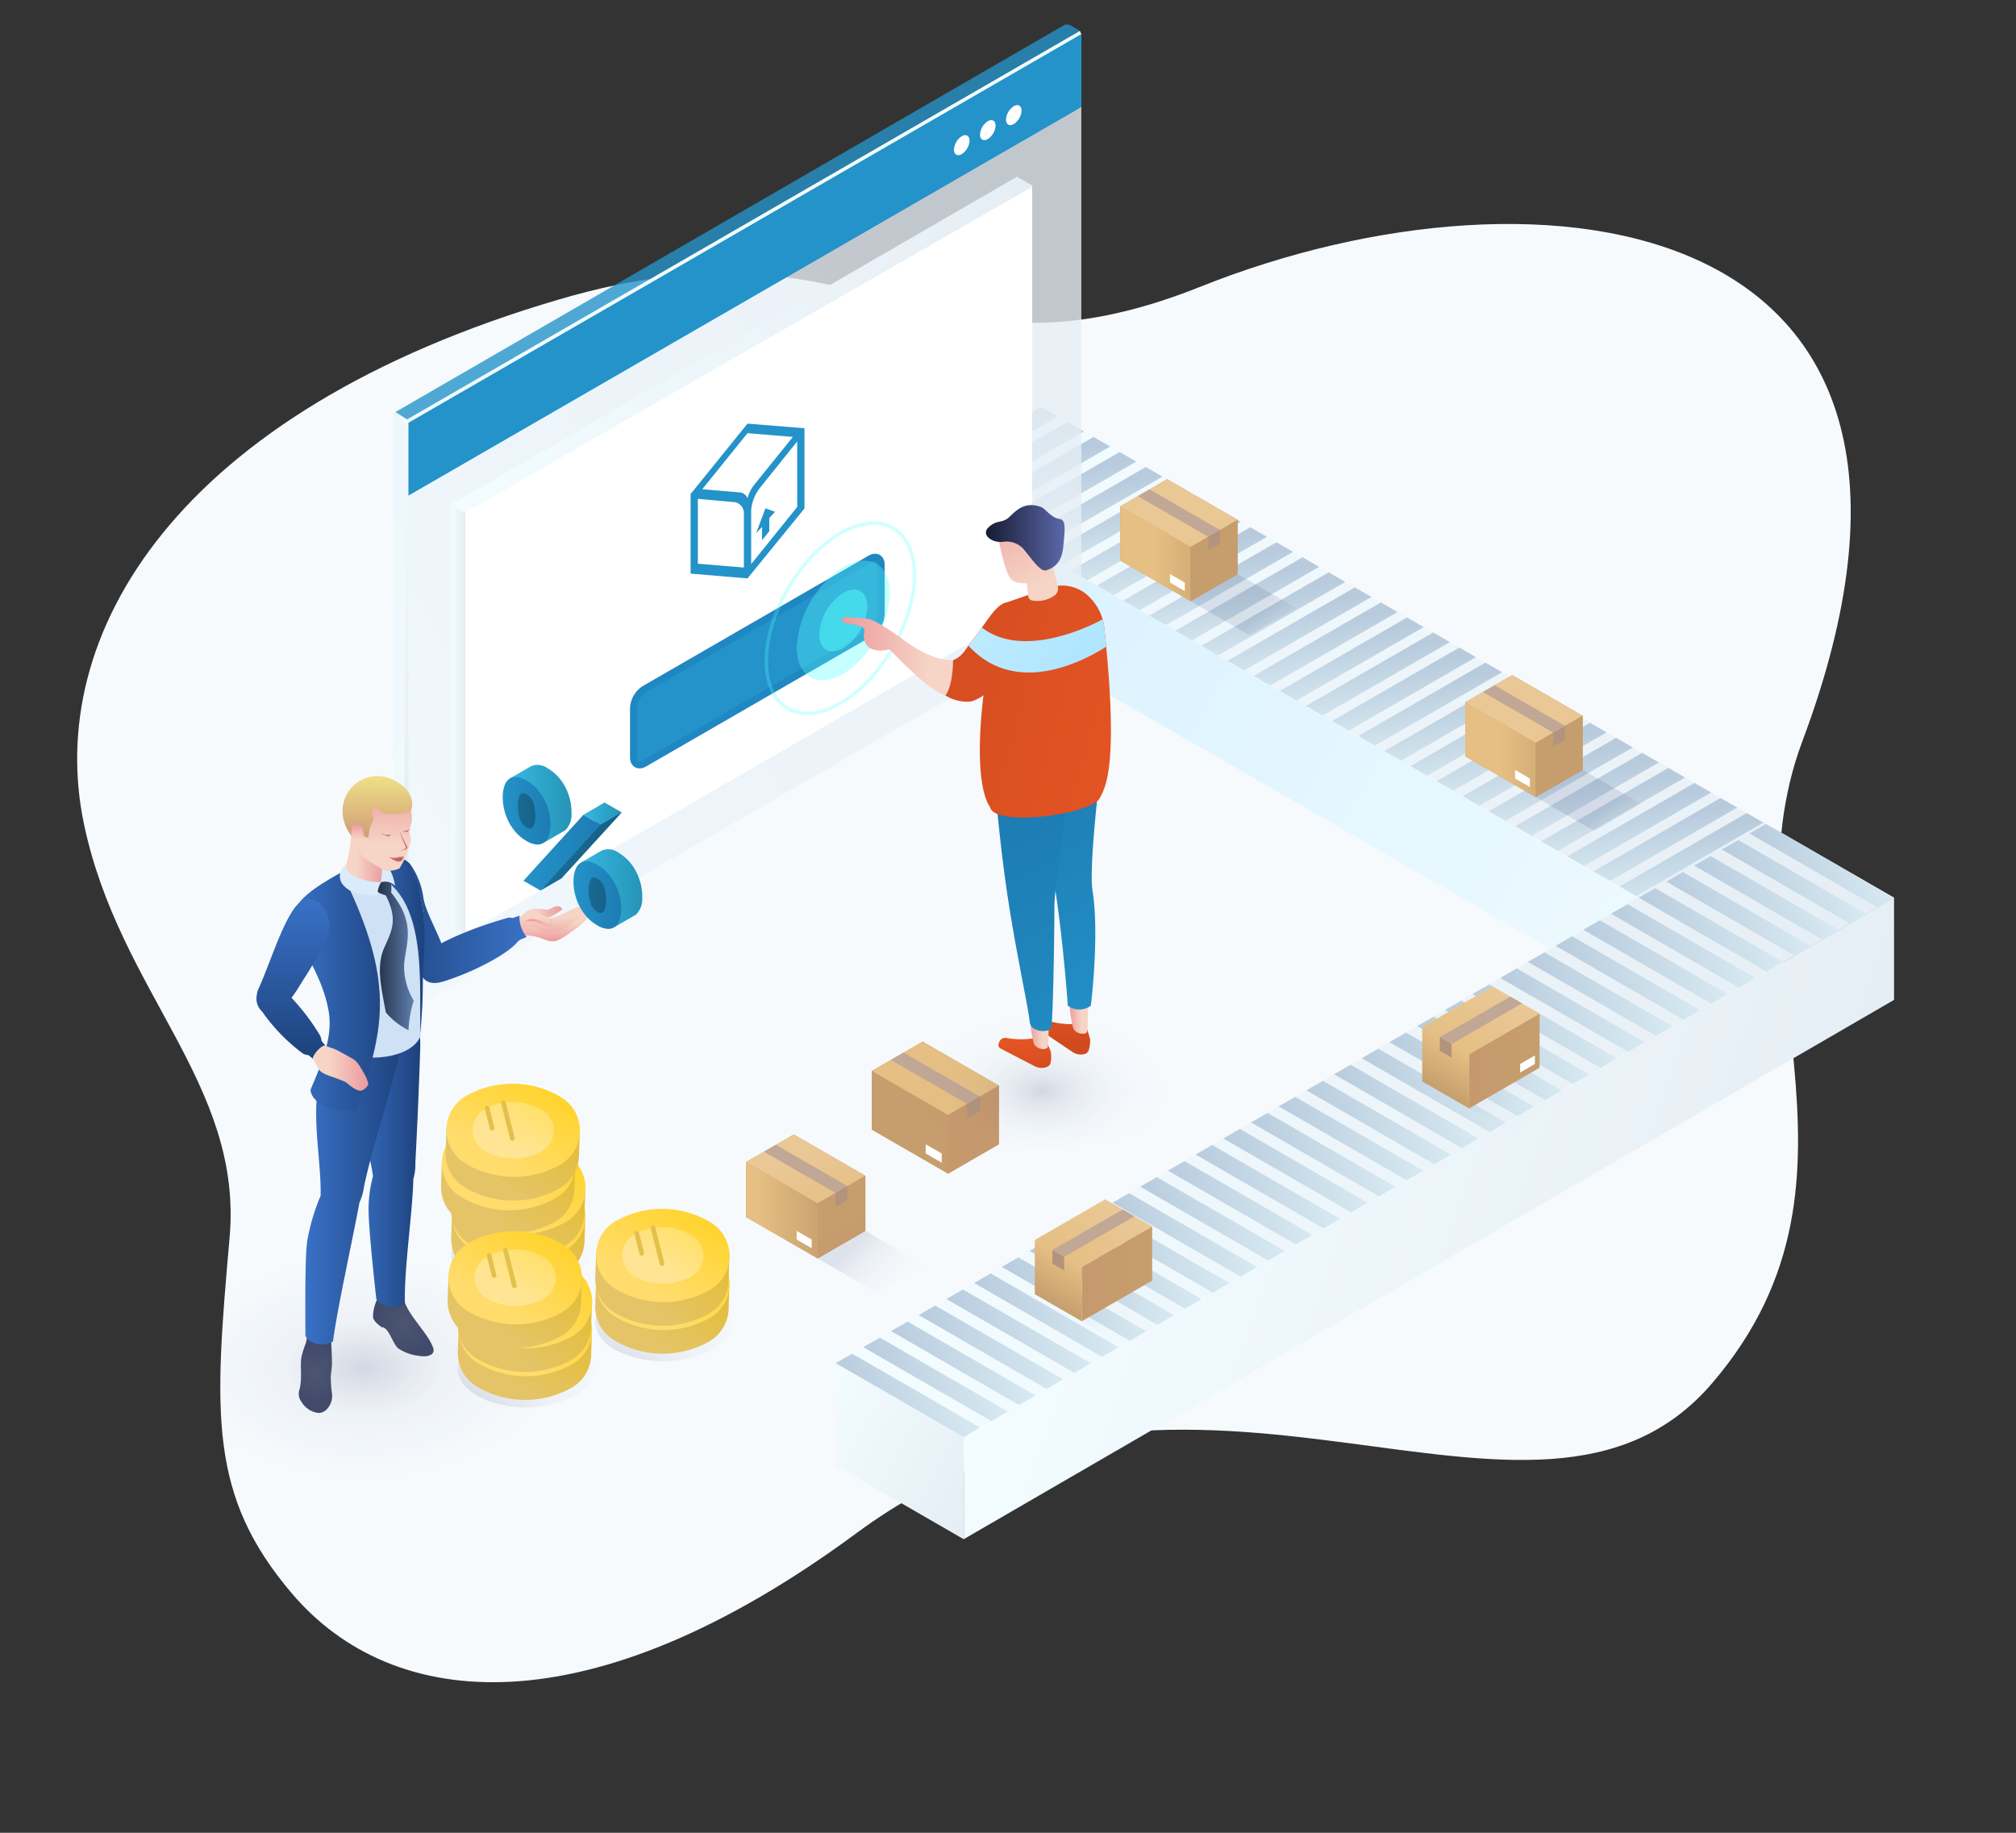 <svg xmlns="http://www.w3.org/2000/svg" xmlns:xlink="http://www.w3.org/1999/xlink" viewBox="0 0 264 240"><rect x="0" y="0" width="264" height="240" fill="#333333" stroke="none"/><defs><style>.a{fill:#f6fafd;}.b{fill:url(#a);}.c{fill:url(#b);}.d{fill:url(#c);}.e{fill:url(#d);}.f{fill:url(#e);}.g{fill:url(#f);}.h{fill:url(#g);}.i{fill:url(#h);}.j{fill:url(#i);}.k{fill:url(#j);}.l{fill:url(#k);}.m{fill:url(#l);}.n{fill:url(#m);}.o{fill:url(#n);}.p{fill:url(#o);}.q{fill:url(#p);}.r{fill:url(#q);}.s{fill:url(#r);}.t{fill:url(#s);}.u{fill:url(#t);}.v{fill:url(#u);}.w{fill:url(#v);}.x{fill:url(#w);}.y{fill:url(#x);}.z{fill:url(#y);}.aa{fill:url(#z);}.ab{fill:url(#aa);}.ac{fill:url(#ab);}.ad{fill:url(#ac);}.ae{fill:url(#ad);}.af{fill:url(#ae);}.ag{fill:url(#af);}.ah{fill:url(#ag);}.ai{fill:url(#ah);}.aj{fill:url(#ai);}.ak{fill:url(#aj);}.al{fill:url(#ak);}.am{fill:url(#al);}.an{fill:url(#am);}.ao{fill:url(#an);}.ap{fill:url(#ao);}.aq{fill:url(#ap);}.ar{fill:url(#aq);}.as{fill:url(#ar);}.at{fill:url(#as);}.au{fill:url(#at);}.av{fill:url(#au);}.aw{fill:url(#av);}.ax{fill:url(#aw);}.ay{fill:url(#ax);}.az{fill:url(#ay);}.ba{fill:url(#az);}.bb{fill:url(#ba);}.bc{fill:url(#bb);}.bd{fill:url(#bc);}.be{fill:url(#bd);}.bf{fill:url(#be);}.bg{fill:url(#bf);}.bh{fill:url(#bg);}.bi{fill:url(#bh);}.bj{fill:url(#bi);}.bk{fill:url(#bj);}.bl{fill:url(#bk);}.bm{fill:url(#bl);}.bn{fill:url(#bm);}.bo{fill:url(#bn);}.bp{fill:url(#bo);}.bq{fill:url(#bp);}.br{fill:url(#bq);}.bs{fill:url(#br);}.bt{fill:url(#bs);}.bu{fill:url(#bt);}.bv{fill:url(#bu);}.bw,.cc,.cl,.cp,.dd,.dy{opacity:0.1;}.bw{fill:url(#bv);}.bx{fill:url(#bw);}.by{fill:url(#bx);}.bz{fill:url(#by);}.ca{fill:#c1a795;}.cb{fill:#b2937d;}.cc{fill:url(#bz);}.cd{fill:url(#ca);}.ce{fill:url(#cb);}.cf{fill:url(#cc);}.cg{fill:#fff;}.ch{fill:#c69e6d;}.ci{fill:url(#cd);}.cj{fill:url(#ce);}.ck{fill:url(#cf);}.cl{fill:url(#cg);}.cm{fill:url(#ch);}.cn{fill:url(#ci);}.co{fill:url(#cj);}.cp{fill:url(#ck);}.cq{opacity:0.79;}.cr{fill:url(#cl);}.cs,.cy,.cz{fill:#2393c9;}.ct{fill:url(#cm);}.cu{fill:url(#cn);}.cv{fill:url(#co);}.cw{fill:url(#cp);}.cx{fill:url(#cq);}.cy{stroke:#1f87c2;stroke-miterlimit:10;stroke-width:0.907px;}.cz,.ea,.eb,.ec,.ed,.ee,.ef,.eg,.eh,.ei,.ej,.ek,.el,.em,.en,.eo,.ep,.eq,.er,.es,.et,.eu,.ev,.ew,.ex,.ey,.ez,.fa,.fb,.fc,.fd,.fe,.ff,.ft,.ga{fill-rule:evenodd;}.da{fill:url(#cr);}.db{fill:url(#cs);}.dc{fill:url(#ct);}.dd{fill:url(#cu);}.de,.df,.dg{fill:#58ffff;}.de{opacity:0.34;}.df{opacity:0.28;}.dg{opacity:0.47;}.dh{opacity:0.15;fill:url(#cv);}.di{fill:url(#cw);}.dj{fill:url(#cx);}.dk{fill:url(#cy);}.dl{fill:url(#cz);}.dm{fill:url(#da);}.dn{fill:url(#db);}.do{fill:url(#dc);}.dp{fill:url(#dd);}.dq{fill:url(#de);}.dr{fill:url(#df);}.ds{fill:url(#dg);}.dt{fill:url(#dh);}.du{fill:url(#di);}.dv{fill:url(#dj);}.dw{fill:url(#dk);}.dx{fill:url(#dl);}.dy{fill:url(#dm);}.dz{fill:url(#dn);}.ea{fill:url(#do);}.eb{fill:url(#dp);}.ec{fill:url(#dq);}.ed{fill:url(#dr);}.ee{fill:url(#ds);}.ef{fill:url(#dt);}.eg{fill:url(#du);}.eh{fill:url(#dv);}.ei{fill:url(#dw);}.ej{fill:#cfe1f4;}.ek{fill:url(#dx);}.el{fill:url(#dy);}.em{fill:url(#dz);}.en{fill:url(#ea);}.eo{fill:#dbebfb;}.ep{fill:url(#eb);}.eq{fill:url(#ec);}.er{fill:#cc7177;}.es{fill:url(#ed);}.et{fill:#ad515a;}.eu{fill:url(#ee);}.ev{fill:url(#ef);}.ew{fill:url(#eg);}.ex{fill:url(#eh);}.ey{fill:url(#ei);}.ez{fill:url(#ej);}.fa{fill:url(#ek);}.fb{fill:url(#el);}.fc{fill:url(#em);}.fd{fill:url(#en);}.fe{fill:url(#eo);}.ff{fill:url(#ep);}.fg{fill:url(#eq);}.fh{fill:url(#er);}.fi{fill:url(#es);}.fj{fill:none;stroke:#e4c04c;stroke-linecap:round;stroke-linejoin:round;stroke-width:0.614px;}.fk{fill:url(#et);}.fl{fill:url(#eu);}.fm{fill:url(#ev);}.fn{fill:url(#ew);}.fo{fill:url(#ex);}.fp{fill:url(#ey);}.fq{fill:url(#ez);}.fr{fill:url(#fa);}.fs{fill:url(#fb);}.ft{fill:url(#fc);}.fu{fill:url(#fd);}.fv{fill:url(#fe);}.fw{fill:url(#ff);}.fx{fill:url(#fg);}.fy{fill:url(#fh);}.fz{fill:url(#fi);}.ga{fill:url(#fj);}.gb{fill:url(#fk);}.gc{fill:url(#fl);}.gd{fill:url(#fm);}.ge{fill:url(#fn);}.gf{fill:url(#fo);}.gg{fill:url(#fp);}.gh{fill:url(#fq);}.gi{fill:url(#fr);}.gj{fill:url(#fs);}</style><linearGradient id="a" x1="-3803.494" y1="-7829.829" x2="-3865.088" y2="-7723.147" gradientTransform="matrix(-1, 0.577, -0.866, -0.5, -10386.778, -1585.265)" gradientUnits="userSpaceOnUse"><stop offset="0" stop-color="#e6eef5"/><stop offset="1" stop-color="#f3fcff"/></linearGradient><linearGradient id="b" x1="-3831.744" y1="-7846.139" x2="-3836.999" y2="-7837.037" gradientTransform="matrix(-1, 0.577, -0.866, -0.5, -10386.778, -1585.265)" gradientUnits="userSpaceOnUse"><stop offset="0" stop-color="#d7e9f1"/><stop offset="1" stop-color="#b8cbdd"/></linearGradient><linearGradient id="c" x1="-3831.739" y1="-7842.193" x2="-3836.994" y2="-7833.092" xlink:href="#b"/><linearGradient id="d" x1="-3831.734" y1="-7838.248" x2="-3836.989" y2="-7829.146" xlink:href="#b"/><linearGradient id="e" x1="-3831.729" y1="-7834.303" x2="-3836.984" y2="-7825.201" xlink:href="#b"/><linearGradient id="f" x1="-3831.724" y1="-7830.357" x2="-3836.979" y2="-7821.255" xlink:href="#b"/><linearGradient id="g" x1="-3831.719" y1="-7826.412" x2="-3836.974" y2="-7817.31" xlink:href="#b"/><linearGradient id="h" x1="-3831.715" y1="-7822.466" x2="-3836.969" y2="-7813.364" xlink:href="#b"/><linearGradient id="i" x1="-3831.71" y1="-7818.521" x2="-3836.965" y2="-7809.419" xlink:href="#b"/><linearGradient id="j" x1="-3831.705" y1="-7814.575" x2="-3836.96" y2="-7805.473" xlink:href="#b"/><linearGradient id="k" x1="-3831.7" y1="-7810.63" x2="-3836.955" y2="-7801.528" xlink:href="#b"/><linearGradient id="l" x1="-3831.695" y1="-7806.684" x2="-3836.95" y2="-7797.583" xlink:href="#b"/><linearGradient id="m" x1="-3831.69" y1="-7802.739" x2="-3836.945" y2="-7793.637" xlink:href="#b"/><linearGradient id="n" x1="-3831.685" y1="-7798.793" x2="-3836.94" y2="-7789.692" xlink:href="#b"/><linearGradient id="o" x1="-3831.681" y1="-7794.848" x2="-3836.935" y2="-7785.746" xlink:href="#b"/><linearGradient id="p" x1="-3831.676" y1="-7790.903" x2="-3836.931" y2="-7781.801" xlink:href="#b"/><linearGradient id="q" x1="-3831.671" y1="-7786.957" x2="-3836.926" y2="-7777.855" xlink:href="#b"/><linearGradient id="r" x1="-3831.666" y1="-7783.012" x2="-3836.921" y2="-7773.91" xlink:href="#b"/><linearGradient id="s" x1="-3831.661" y1="-7779.066" x2="-3836.916" y2="-7769.964" xlink:href="#b"/><linearGradient id="t" x1="-3831.656" y1="-7775.121" x2="-3836.911" y2="-7766.019" xlink:href="#b"/><linearGradient id="u" x1="-3831.651" y1="-7771.175" x2="-3836.906" y2="-7762.073" xlink:href="#b"/><linearGradient id="v" x1="-3831.647" y1="-7767.23" x2="-3836.901" y2="-7758.128" xlink:href="#b"/><linearGradient id="w" x1="-3831.642" y1="-7763.284" x2="-3836.897" y2="-7754.183" xlink:href="#b"/><linearGradient id="x" x1="-3831.637" y1="-7759.339" x2="-3836.892" y2="-7750.237" xlink:href="#b"/><linearGradient id="y" x1="-3831.632" y1="-7755.393" x2="-3836.887" y2="-7746.292" xlink:href="#b"/><linearGradient id="z" x1="-3831.627" y1="-7751.448" x2="-3836.882" y2="-7742.346" xlink:href="#b"/><linearGradient id="aa" x1="-3831.622" y1="-7747.503" x2="-3836.877" y2="-7738.401" xlink:href="#b"/><linearGradient id="ab" x1="-3831.617" y1="-7743.557" x2="-3836.872" y2="-7734.455" xlink:href="#b"/><linearGradient id="ac" x1="-3831.613" y1="-7739.612" x2="-3836.867" y2="-7730.51" xlink:href="#b"/><linearGradient id="ad" x1="-3831.608" y1="-7735.666" x2="-3836.863" y2="-7726.564" xlink:href="#b"/><linearGradient id="ae" x1="-3831.603" y1="-7731.721" x2="-3836.858" y2="-7722.619" xlink:href="#b"/><linearGradient id="af" x1="-3831.598" y1="-7727.775" x2="-3836.853" y2="-7718.674" xlink:href="#b"/><linearGradient id="ag" x1="-3831.593" y1="-7723.83" x2="-3836.848" y2="-7714.728" xlink:href="#b"/><linearGradient id="ah" x1="-3831.588" y1="-7719.884" x2="-3836.843" y2="-7710.783" xlink:href="#b"/><linearGradient id="ai" x1="-3831.583" y1="-7715.939" x2="-3836.838" y2="-7706.837" xlink:href="#b"/><linearGradient id="aj" x1="-3789.963" y1="-7579.265" x2="-3850.363" y2="-7474.648" gradientTransform="matrix(0, 1.155, -0.866, -0.5, -6344.718, 748.42)" gradientUnits="userSpaceOnUse"><stop offset="0" stop-color="#f1fcff"/><stop offset="1" stop-color="#d6f0ff"/></linearGradient><linearGradient id="ak" x1="1192.416" y1="-2407.841" x2="1134.786" y2="-2308.022" gradientTransform="matrix(0.866, 0.5, -1, 0.577, -3186.911, 927.595)" xlink:href="#a"/><linearGradient id="al" x1="1166.349" y1="-2422.891" x2="1160.571" y2="-2412.884" gradientTransform="matrix(0.866, 0.5, -1, 0.577, -3186.911, 927.595)" xlink:href="#b"/><linearGradient id="am" x1="1166.357" y1="-2419.258" x2="1160.58" y2="-2409.25" gradientTransform="matrix(0.866, 0.5, -1, 0.577, -3186.911, 927.595)" xlink:href="#b"/><linearGradient id="an" x1="1166.366" y1="-2415.624" x2="1160.588" y2="-2405.616" gradientTransform="matrix(0.866, 0.5, -1, 0.577, -3186.911, 927.595)" xlink:href="#b"/><linearGradient id="ao" x1="1166.374" y1="-2411.99" x2="1160.597" y2="-2401.983" gradientTransform="matrix(0.866, 0.5, -1, 0.577, -3186.911, 927.595)" xlink:href="#b"/><linearGradient id="ap" x1="1166.383" y1="-2408.357" x2="1160.605" y2="-2398.349" gradientTransform="matrix(0.866, 0.5, -1, 0.577, -3186.911, 927.595)" xlink:href="#b"/><linearGradient id="aq" x1="1166.392" y1="-2404.723" x2="1160.614" y2="-2394.715" gradientTransform="matrix(0.866, 0.5, -1, 0.577, -3186.911, 927.595)" xlink:href="#b"/><linearGradient id="ar" x1="1166.4" y1="-2401.089" x2="1160.622" y2="-2391.082" gradientTransform="matrix(0.866, 0.5, -1, 0.577, -3186.911, 927.595)" xlink:href="#b"/><linearGradient id="as" x1="1166.409" y1="-2397.455" x2="1160.631" y2="-2387.448" gradientTransform="matrix(0.866, 0.5, -1, 0.577, -3186.911, 927.595)" xlink:href="#b"/><linearGradient id="at" x1="1166.417" y1="-2393.822" x2="1160.639" y2="-2383.814" gradientTransform="matrix(0.866, 0.5, -1, 0.577, -3186.911, 927.595)" xlink:href="#b"/><linearGradient id="au" x1="1166.426" y1="-2390.188" x2="1160.648" y2="-2380.181" gradientTransform="matrix(0.866, 0.5, -1, 0.577, -3186.911, 927.595)" xlink:href="#b"/><linearGradient id="av" x1="1166.434" y1="-2386.554" x2="1160.657" y2="-2376.547" gradientTransform="matrix(0.866, 0.5, -1, 0.577, -3186.911, 927.595)" xlink:href="#b"/><linearGradient id="aw" x1="1166.443" y1="-2382.921" x2="1160.665" y2="-2372.913" gradientTransform="matrix(0.866, 0.5, -1, 0.577, -3186.911, 927.595)" xlink:href="#b"/><linearGradient id="ax" x1="1166.452" y1="-2379.287" x2="1160.674" y2="-2369.28" gradientTransform="matrix(0.866, 0.5, -1, 0.577, -3186.911, 927.595)" xlink:href="#b"/><linearGradient id="ay" x1="1166.46" y1="-2375.653" x2="1160.682" y2="-2365.646" gradientTransform="matrix(0.866, 0.5, -1, 0.577, -3186.911, 927.595)" xlink:href="#b"/><linearGradient id="az" x1="1166.469" y1="-2372.02" x2="1160.691" y2="-2362.012" gradientTransform="matrix(0.866, 0.5, -1, 0.577, -3186.911, 927.595)" xlink:href="#b"/><linearGradient id="ba" x1="1166.477" y1="-2368.386" x2="1160.699" y2="-2358.379" gradientTransform="matrix(0.866, 0.5, -1, 0.577, -3186.911, 927.595)" xlink:href="#b"/><linearGradient id="bb" x1="1166.486" y1="-2364.752" x2="1160.708" y2="-2354.745" gradientTransform="matrix(0.866, 0.5, -1, 0.577, -3186.911, 927.595)" xlink:href="#b"/><linearGradient id="bc" x1="1166.494" y1="-2361.119" x2="1160.717" y2="-2351.111" gradientTransform="matrix(0.866, 0.5, -1, 0.577, -3186.911, 927.595)" xlink:href="#b"/><linearGradient id="bd" x1="1166.503" y1="-2357.485" x2="1160.725" y2="-2347.477" gradientTransform="matrix(0.866, 0.5, -1, 0.577, -3186.911, 927.595)" xlink:href="#b"/><linearGradient id="be" x1="1166.512" y1="-2353.851" x2="1160.734" y2="-2343.844" gradientTransform="matrix(0.866, 0.5, -1, 0.577, -3186.911, 927.595)" xlink:href="#b"/><linearGradient id="bf" x1="1166.52" y1="-2350.218" x2="1160.742" y2="-2340.21" gradientTransform="matrix(0.866, 0.5, -1, 0.577, -3186.911, 927.595)" xlink:href="#b"/><linearGradient id="bg" x1="1166.529" y1="-2346.584" x2="1160.751" y2="-2336.576" gradientTransform="matrix(0.866, 0.5, -1, 0.577, -3186.911, 927.595)" xlink:href="#b"/><linearGradient id="bh" x1="1166.537" y1="-2342.95" x2="1160.759" y2="-2332.943" gradientTransform="matrix(0.866, 0.5, -1, 0.577, -3186.911, 927.595)" xlink:href="#b"/><linearGradient id="bi" x1="1166.546" y1="-2339.316" x2="1160.768" y2="-2329.309" gradientTransform="matrix(0.866, 0.5, -1, 0.577, -3186.911, 927.595)" xlink:href="#b"/><linearGradient id="bj" x1="1166.554" y1="-2335.683" x2="1160.777" y2="-2325.675" gradientTransform="matrix(0.866, 0.5, -1, 0.577, -3186.911, 927.595)" xlink:href="#b"/><linearGradient id="bk" x1="1166.563" y1="-2332.049" x2="1160.785" y2="-2322.042" gradientTransform="matrix(0.866, 0.5, -1, 0.577, -3186.911, 927.595)" xlink:href="#b"/><linearGradient id="bl" x1="1166.572" y1="-2328.415" x2="1160.794" y2="-2318.408" gradientTransform="matrix(0.866, 0.5, -1, 0.577, -3186.911, 927.595)" xlink:href="#b"/><linearGradient id="bm" x1="1166.58" y1="-2324.782" x2="1160.802" y2="-2314.774" gradientTransform="matrix(0.866, 0.5, -1, 0.577, -3186.911, 927.595)" xlink:href="#b"/><linearGradient id="bn" x1="1166.589" y1="-2321.148" x2="1160.811" y2="-2311.141" gradientTransform="matrix(0.866, 0.5, -1, 0.577, -3186.911, 927.595)" xlink:href="#b"/><linearGradient id="bo" x1="1166.597" y1="-2317.514" x2="1160.819" y2="-2307.507" gradientTransform="matrix(0.866, 0.5, -1, 0.577, -3186.911, 927.595)" xlink:href="#b"/><linearGradient id="bp" x1="1166.606" y1="-2313.881" x2="1160.828" y2="-2303.873" gradientTransform="matrix(0.866, 0.5, -1, 0.577, -3186.911, 927.595)" xlink:href="#b"/><linearGradient id="bq" x1="1166.614" y1="-2310.247" x2="1160.837" y2="-2300.24" gradientTransform="matrix(0.866, 0.5, -1, 0.577, -3186.911, 927.595)" xlink:href="#b"/><linearGradient id="br" x1="1166.623" y1="-2306.613" x2="1160.845" y2="-2296.606" gradientTransform="matrix(0.866, 0.5, -1, 0.577, -3186.911, 927.595)" xlink:href="#b"/><linearGradient id="bs" x1="1166.632" y1="-2302.98" x2="1160.854" y2="-2292.972" gradientTransform="matrix(0.866, 0.5, -1, 0.577, -3186.911, 927.595)" xlink:href="#b"/><linearGradient id="bt" x1="499.066" y1="-7696.835" x2="435.325" y2="-7586.431" gradientTransform="matrix(0, 1.155, -0.866, 0.5, -6430.73, 3440.907)" xlink:href="#a"/><linearGradient id="bu" x1="-3905.142" y1="-7584.569" x2="-3916.419" y2="-7565.036" gradientTransform="matrix(0, 1.155, -0.866, -0.5, -6442.147, 918.42)" xlink:href="#a"/><linearGradient id="bv" x1="128.78" y1="165.747" x2="138.337" y2="175.303" gradientTransform="translate(13.132)" gradientUnits="userSpaceOnUse"><stop offset="0" stop-color="#001651"/><stop offset="0.157" stop-color="#192b5c" stop-opacity="0.663"/><stop offset="0.337" stop-color="#2e3c65" stop-opacity="0.372"/><stop offset="0.529" stop-color="#3d496c" stop-opacity="0.163"/><stop offset="0.739" stop-color="#465170" stop-opacity="0.039"/><stop offset="1" stop-color="#495371" stop-opacity="0"/></linearGradient><linearGradient id="bw" x1="-8616.294" y1="166.806" x2="-8607.072" y2="166.806" gradientTransform="matrix(-1, 0, 0, 1, -8465.413, 0)" gradientUnits="userSpaceOnUse"><stop offset="0" stop-color="#c69e6d"/><stop offset="1" stop-color="#c6996d"/></linearGradient><linearGradient id="bx" x1="-8610.914" y1="157.488" x2="-8606.303" y2="165.475" gradientTransform="matrix(-1, 0, 0, 1, -8465.413, 0)" gradientUnits="userSpaceOnUse"><stop offset="0" stop-color="#eac896"/><stop offset="1" stop-color="#e5bf83"/></linearGradient><linearGradient id="by" x1="-8605.535" y1="165.031" x2="-8602.461" y2="170.355" gradientTransform="matrix(-1, 0, 0, 1, -8465.413, 0)" gradientUnits="userSpaceOnUse"><stop offset="0" stop-color="#e5bf83"/><stop offset="1" stop-color="#c69e6d"/></linearGradient><linearGradient id="bz" x1="179.511" y1="137.873" x2="189.068" y2="147.43" xlink:href="#bv"/><linearGradient id="ca" x1="-8667.025" y1="138.933" x2="-8657.803" y2="138.933" xlink:href="#bw"/><linearGradient id="cb" x1="-8661.645" y1="129.615" x2="-8657.034" y2="137.602" xlink:href="#bx"/><linearGradient id="cc" x1="-8656.266" y1="137.158" x2="-8653.192" y2="142.482" xlink:href="#by"/><linearGradient id="cd" x1="-23885.665" y1="-31602.221" x2="-23862.678" y2="-31602.221" gradientTransform="translate(9774.57 12776.654) scale(0.401)" xlink:href="#by"/><linearGradient id="ce" x1="-23872.256" y1="-31625.446" x2="-23860.763" y2="-31605.539" gradientTransform="translate(9774.57 12776.654) scale(0.401)" xlink:href="#bx"/><linearGradient id="cf" x1="-23858.847" y1="-31606.645" x2="-23851.185" y2="-31593.374" gradientTransform="translate(9774.57 12776.654) scale(0.401)" xlink:href="#bw"/><linearGradient id="cg" x1="-23854.615" y1="-31594.802" x2="-23836.296" y2="-31576.483" gradientTransform="translate(9774.57 12776.654) scale(0.401)" xlink:href="#bv"/><linearGradient id="ch" x1="-23866.705" y1="-31591.564" x2="-23843.719" y2="-31591.564" gradientTransform="translate(9721.786 12746.739) scale(0.401)" xlink:href="#by"/><linearGradient id="ci" x1="-23853.296" y1="-31614.788" x2="-23841.803" y2="-31594.882" gradientTransform="translate(9721.786 12746.739) scale(0.401)" xlink:href="#bx"/><linearGradient id="cj" x1="-23839.888" y1="-31595.988" x2="-23832.226" y2="-31582.716" gradientTransform="translate(9721.786 12746.739) scale(0.401)" xlink:href="#bw"/><linearGradient id="ck" x1="-23835.655" y1="-31584.144" x2="-23817.336" y2="-31565.825" gradientTransform="translate(9721.786 12746.739) scale(0.401)" xlink:href="#bv"/><linearGradient id="cl" x1="-11655.713" y1="47.37" x2="-11517.74" y2="125.153" gradientTransform="matrix(-1, 0, 0, 1, -11521.112, 0)" xlink:href="#a"/><linearGradient id="cm" x1="-11530.683" y1="79.814" x2="-11589.188" y2="98.324" gradientTransform="matrix(-1, 0, 0, 1, -11521.112, 0)" xlink:href="#a"/><linearGradient id="cn" x1="-11619.511" y1="107.201" x2="-11617.63" y2="43.386" gradientTransform="matrix(-1, 0, 0, 1, -11521.112, 0)" xlink:href="#a"/><linearGradient id="co" x1="-11572.049" y1="53.695" x2="-11574.3" y2="55.122" gradientTransform="matrix(-1, 0, 0, 1, -11521.112, 0)" xlink:href="#a"/><linearGradient id="cp" x1="-3389.102" y1="94.072" x2="-3387.222" y2="94.072" gradientTransform="matrix(-1, 0, 0, 1, -3328.153, 0)" xlink:href="#a"/><linearGradient id="cq" x1="-3463.339" y1="45.138" x2="-3387.234" y2="45.138" gradientTransform="matrix(-1, 0, 0, 1, -3328.153, 0)" xlink:href="#a"/><linearGradient id="cr" x1="-23901.257" y1="-31615.592" x2="-23876.459" y2="-31615.592" gradientTransform="translate(9735.391 12873.516) scale(0.403)" xlink:href="#by"/><linearGradient id="cs" x1="-23886.791" y1="-31640.647" x2="-23874.392" y2="-31619.171" gradientTransform="translate(9735.391 12873.516) scale(0.403)" xlink:href="#bx"/><linearGradient id="ct" x1="-23872.326" y1="-31620.364" x2="-23864.06" y2="-31606.047" gradientTransform="translate(9735.391 12873.516) scale(0.403)" xlink:href="#bw"/><linearGradient id="cu" x1="-23867.76" y1="-31607.587" x2="-23847.997" y2="-31587.825" gradientTransform="translate(9735.391 12873.516) scale(0.403)" xlink:href="#bv"/><radialGradient id="cv" cx="-11278.267" cy="138.086" r="17.348" gradientTransform="matrix(-0.005, -1, -0.6, 0.003, 158.107, -11140.464)" xlink:href="#bv"/><linearGradient id="cw" x1="-12826.894" y1="130.681" x2="-12826.966" y2="136.552" gradientTransform="matrix(-1, 0, 0, 1, -12687.549, 0)" gradientUnits="userSpaceOnUse"><stop offset="0" stop-color="#e75524"/><stop offset="0.996" stop-color="#cf4b1f"/></linearGradient><linearGradient id="cx" x1="-12830.037" y1="133.363" x2="-12827.594" y2="133.363" gradientTransform="matrix(-1, 0, 0, 1, -12687.549, 0)" gradientUnits="userSpaceOnUse"><stop offset="0.313" stop-color="#f6d5c6"/><stop offset="1" stop-color="#ec9a9d"/></linearGradient><linearGradient id="cy" x1="-12351.729" y1="982.398" x2="-12351.801" y2="988.269" gradientTransform="matrix(-0.993, 0.115, 0.115, 0.993, -12248.647, 581.065)" xlink:href="#cw"/><linearGradient id="cz" x1="-12824.881" y1="135.366" x2="-12822.439" y2="135.366" xlink:href="#cx"/><linearGradient id="da" x1="-12840.304" y1="136.675" x2="-12820.954" y2="98.684" gradientTransform="matrix(-1, 0, 0, 1, -12687.549, 0)" gradientUnits="userSpaceOnUse"><stop offset="0" stop-color="#2393c9"/><stop offset="1" stop-color="#1d7cb3"/></linearGradient><linearGradient id="db" x1="-12840.664" y1="146.083" x2="-12820.425" y2="107.514" xlink:href="#da"/><linearGradient id="dc" x1="-12841.051" y1="96.753" x2="-12799.952" y2="85.296" xlink:href="#cw"/><linearGradient id="dd" x1="-12814.612" y1="85.927" x2="-12797.82" y2="85.927" xlink:href="#cx"/><linearGradient id="de" x1="-12842.207" y1="92.604" x2="-12801.108" y2="81.148" xlink:href="#cw"/><linearGradient id="df" x1="-12831.739" y1="88.481" x2="-12779.614" y2="55.688" gradientTransform="matrix(-1, 0, 0, 1, -12687.549, 0)" gradientUnits="userSpaceOnUse"><stop offset="0.004" stop-color="#aee5ff"/><stop offset="1" stop-color="#e5f9ff"/></linearGradient><linearGradient id="dg" x1="-12828.246" y1="82.392" x2="-12814.928" y2="63.633" xlink:href="#cx"/><linearGradient id="dh" x1="-12828.965" y1="81.882" x2="-12815.647" y2="63.122" xlink:href="#cx"/><linearGradient id="di" x1="-12826.958" y1="70.425" x2="-12816.654" y2="70.425" gradientTransform="matrix(-1, 0, 0, 1, -12687.549, 0)" gradientUnits="userSpaceOnUse"><stop offset="0" stop-color="#5b68a8"/><stop offset="0.995" stop-color="#161b32"/></linearGradient><linearGradient id="dj" x1="-22963.945" y1="-31367.461" x2="-22939.146" y2="-31367.461" gradientTransform="translate(8779.428 12017.234) scale(0.378)" xlink:href="#by"/><linearGradient id="dk" x1="-22949.479" y1="-31392.516" x2="-22937.08" y2="-31371.04" gradientTransform="translate(8779.428 12017.234) scale(0.378)" xlink:href="#bx"/><linearGradient id="dl" x1="-22935.013" y1="-31372.234" x2="-22926.747" y2="-31357.916" gradientTransform="translate(8779.428 12017.234) scale(0.378)" xlink:href="#bw"/><linearGradient id="dm" x1="-22930.447" y1="-31359.457" x2="-22910.685" y2="-31339.694" gradientTransform="translate(8779.428 12017.234) scale(0.378)" xlink:href="#bv"/><radialGradient id="dn" cx="47.656" cy="179.13" r="24.364" gradientTransform="translate(95.312 286.608) rotate(180) scale(1 0.6)" gradientUnits="userSpaceOnUse"><stop offset="0" stop-color="#001651" stop-opacity="0.15"/><stop offset="0.426" stop-color="#364369" stop-opacity="0.039"/><stop offset="1" stop-color="#495371" stop-opacity="0"/></radialGradient><linearGradient id="do" x1="68.297" y1="119.466" x2="73.641" y2="119.466" gradientTransform="matrix(1, 0, 0, 1, 0, 0)" xlink:href="#cx"/><linearGradient id="dp" x1="72.334" y1="123.254" x2="72.334" y2="118.709" gradientUnits="userSpaceOnUse"><stop offset="0" stop-color="#ec9a9d"/><stop offset="0.687" stop-color="#f6d5c6"/></linearGradient><linearGradient id="dq" x1="72.445" y1="123.254" x2="72.445" y2="119.796" xlink:href="#dp"/><linearGradient id="dr" x1="68.66" y1="120.466" x2="76.556" y2="120.466" gradientUnits="userSpaceOnUse"><stop offset="0" stop-color="#ec9a9d"/><stop offset="0.687" stop-color="#f4cabf"/></linearGradient><linearGradient id="ds" x1="68.976" y1="120.464" x2="48.532" y2="120.464" gradientUnits="userSpaceOnUse"><stop offset="0" stop-color="#3971c6"/><stop offset="0.995" stop-color="#1d427c"/></linearGradient><radialGradient id="dt" cx="41.315" cy="179.974" r="3.894" gradientUnits="userSpaceOnUse"><stop offset="0" stop-color="#4b5573"/><stop offset="1" stop-color="#414a6a"/></radialGradient><radialGradient id="du" cx="52.816" cy="173.464" r="4.053" xlink:href="#dt"/><linearGradient id="dv" x1="46.071" y1="152.087" x2="55.037" y2="152.087" xlink:href="#ds"/><linearGradient id="dw" x1="39.983" y1="155.645" x2="52.862" y2="155.645" xlink:href="#ds"/><linearGradient id="dx" x1="38.445" y1="128.898" x2="51.582" y2="128.898" xlink:href="#ds"/><linearGradient id="dy" x1="47.656" y1="123.683" x2="55.605" y2="123.683" xlink:href="#ds"/><linearGradient id="dz" x1="49.136" y1="125.088" x2="54.18" y2="125.088" gradientUnits="userSpaceOnUse"><stop offset="0.005" stop-color="#1f2d44"/><stop offset="1" stop-color="#607fae"/></linearGradient><linearGradient id="ea" x1="45.083" y1="112.392" x2="50.222" y2="112.392" gradientTransform="matrix(1, 0, 0, 1, 0, 0)" xlink:href="#cx"/><linearGradient id="eb" x1="49.605" y1="114.024" x2="49.605" y2="102.748" gradientTransform="matrix(1, 0, 0, 1, 0, 0)" xlink:href="#cx"/><linearGradient id="ec" x1="49.428" y1="109.841" x2="49.428" y2="101.631" gradientUnits="userSpaceOnUse"><stop offset="0" stop-color="#cf9c78"/><stop offset="0.995" stop-color="#efdf86"/></linearGradient><linearGradient id="ed" x1="46.829" y1="110.886" x2="46.829" y2="107.893" gradientTransform="matrix(1, 0, 0, 1, 0, 0)" xlink:href="#cx"/><linearGradient id="ee" x1="40.653" y1="139.845" x2="48.229" y2="139.845" gradientTransform="matrix(1, 0, 0, 1, 0, 0)" xlink:href="#cx"/><linearGradient id="ef" x1="38.33" y1="117.742" x2="38.33" y2="138.664" xlink:href="#ds"/><linearGradient id="eg" x1="70.78" y1="111.505" x2="81.417" y2="111.505" gradientUnits="userSpaceOnUse"><stop offset="0" stop-color="#1a6e96"/><stop offset="1" stop-color="#165d86"/></linearGradient><linearGradient id="eh" x1="68.547" y1="111.656" x2="78.657" y2="111.656" gradientTransform="matrix(1, 0, 0, 1, 0, 0)" xlink:href="#da"/><linearGradient id="ei" x1="76.405" y1="106.541" x2="81.417" y2="106.541" gradientUnits="userSpaceOnUse"><stop offset="0" stop-color="#36b8e0"/><stop offset="0.995" stop-color="#2594b7"/></linearGradient><linearGradient id="ej" x1="76.021" y1="117.2" x2="80.436" y2="117.2" xlink:href="#eg"/><linearGradient id="ek" x1="76.046" y1="116.315" x2="84.11" y2="116.315" xlink:href="#ei"/><linearGradient id="el" x1="75.1" y1="117.214" x2="81.349" y2="117.214" gradientTransform="matrix(1, 0, 0, 1, 0, 0)" xlink:href="#da"/><linearGradient id="em" x1="66.757" y1="106.151" x2="71.172" y2="106.151" xlink:href="#eg"/><linearGradient id="en" x1="66.783" y1="105.267" x2="74.846" y2="105.267" xlink:href="#ei"/><linearGradient id="eo" x1="65.836" y1="106.165" x2="72.085" y2="106.165" gradientTransform="matrix(1, 0, 0, 1, 0, 0)" xlink:href="#da"/><linearGradient id="ep" x1="64.844" y1="169.697" x2="71.195" y2="158.698" gradientUnits="userSpaceOnUse"><stop offset="0" stop-color="#001651" stop-opacity="0.1"/><stop offset="0.321" stop-color="#2c3b64" stop-opacity="0.039"/><stop offset="1" stop-color="#495371" stop-opacity="0"/></linearGradient><linearGradient id="eq" x1="-3294.077" y1="-5687.071" x2="-3279.791" y2="-5687.071" gradientTransform="matrix(0.513, -0.858, -0.858, -0.513, -3125.373, -5578.503)" gradientUnits="userSpaceOnUse"><stop offset="0" stop-color="#e4c467"/><stop offset="1" stop-color="#e3bb26"/></linearGradient><linearGradient id="er" x1="-3291.359" y1="-5686.019" x2="-3277.484" y2="-5686.019" gradientTransform="matrix(0.513, -0.858, -0.858, -0.513, -3125.373, -5578.503)" gradientUnits="userSpaceOnUse"><stop offset="0" stop-color="#ffdc6c"/><stop offset="1" stop-color="#ffd21f"/></linearGradient><linearGradient id="es" x1="-3288.639" y1="-5686.019" x2="-3280.205" y2="-5686.019" gradientTransform="matrix(0.513, -0.858, -0.858, -0.513, -3125.373, -5578.503)" gradientUnits="userSpaceOnUse"><stop offset="0" stop-color="#ffe593"/><stop offset="1" stop-color="#ffde5a"/></linearGradient><linearGradient id="et" x1="-3290.934" y1="-5685.191" x2="-3276.648" y2="-5685.191" xlink:href="#eq"/><linearGradient id="eu" x1="-3288.216" y1="-5684.139" x2="-3274.341" y2="-5684.139" xlink:href="#er"/><linearGradient id="ev" x1="-3285.495" y1="-5684.139" x2="-3277.062" y2="-5684.139" xlink:href="#es"/><linearGradient id="ew" x1="-3288.925" y1="-5682.44" x2="-3274.639" y2="-5682.44" xlink:href="#eq"/><linearGradient id="ex" x1="-3286.207" y1="-5681.388" x2="-3272.332" y2="-5681.388" xlink:href="#er"/><linearGradient id="ey" x1="-3283.486" y1="-5681.388" x2="-3275.053" y2="-5681.388" xlink:href="#es"/><linearGradient id="ez" x1="-3284.867" y1="-5680.71" x2="-3270.58" y2="-5680.71" xlink:href="#eq"/><linearGradient id="fa" x1="-3282.149" y1="-5679.658" x2="-3268.274" y2="-5679.658" xlink:href="#er"/><linearGradient id="fb" x1="-3279.428" y1="-5679.658" x2="-3270.994" y2="-5679.658" xlink:href="#es"/><linearGradient id="fc" x1="83.708" y1="178.579" x2="90.058" y2="167.58" xlink:href="#ep"/><linearGradient id="fd" x1="-3292.015" y1="-5707.819" x2="-3277.729" y2="-5707.819" xlink:href="#eq"/><linearGradient id="fe" x1="-3289.297" y1="-5706.767" x2="-3275.423" y2="-5706.767" xlink:href="#er"/><linearGradient id="ff" x1="-3286.577" y1="-5706.767" x2="-3278.143" y2="-5706.767" xlink:href="#es"/><linearGradient id="fg" x1="-3288.872" y1="-5705.939" x2="-3274.586" y2="-5705.939" xlink:href="#eq"/><linearGradient id="fh" x1="-3286.154" y1="-5704.887" x2="-3272.28" y2="-5704.887" xlink:href="#er"/><linearGradient id="fi" x1="-3283.434" y1="-5704.887" x2="-3275" y2="-5704.887" xlink:href="#es"/><linearGradient id="fj" x1="65.707" y1="184.63" x2="72.058" y2="173.631" xlink:href="#ep"/><linearGradient id="fk" x1="-3306.449" y1="-5695.478" x2="-3292.163" y2="-5695.478" xlink:href="#eq"/><linearGradient id="fl" x1="-3303.731" y1="-5694.426" x2="-3289.856" y2="-5694.426" xlink:href="#er"/><linearGradient id="fm" x1="-3301.011" y1="-5694.426" x2="-3292.577" y2="-5694.426" xlink:href="#es"/><linearGradient id="fn" x1="-3303.306" y1="-5693.598" x2="-3289.02" y2="-5693.598" xlink:href="#eq"/><linearGradient id="fo" x1="-3300.588" y1="-5692.546" x2="-3286.713" y2="-5692.546" xlink:href="#er"/><linearGradient id="fp" x1="-3297.868" y1="-5692.546" x2="-3289.434" y2="-5692.546" xlink:href="#es"/><linearGradient id="fq" x1="-3301.297" y1="-5690.847" x2="-3287.011" y2="-5690.847" xlink:href="#eq"/><linearGradient id="fr" x1="-3298.579" y1="-5689.795" x2="-3284.704" y2="-5689.795" xlink:href="#er"/><linearGradient id="fs" x1="-3295.858" y1="-5689.795" x2="-3287.425" y2="-5689.795" xlink:href="#es"/></defs><path class="a" d="M11,107.932c4.655,22.073,20.842,33.984,19.067,54.125-2.03,23.024-2.779,33.741,8.142,46.586,13.212,15.54,38.93,17.955,73.976-7.9,44.129-32.555,88.821,7.534,112.059-19.656,23.392-27.371,1.18-55.748,11.775-84.008,26.1-69.615-33.989-77.451-78.792-59.544-36.7,14.67-42.661-10.449-84.008,1.675C23.019,53.931,5.773,83.166,11,107.932Z"/><polygon class="b" points="116.27 60.928 132.934 51.307 248.029 117.572 231.365 127.193 116.27 60.928"/><polygon class="c" points="229.187 125.936 245.851 116.315 248.029 117.572 231.365 127.193 229.187 125.936"/><polygon class="d" points="225.765 123.966 242.429 114.345 244.607 115.602 227.943 125.223 225.765 123.966"/><polygon class="e" points="222.344 121.996 239.007 112.375 241.185 113.633 224.522 123.253 222.344 121.996"/><polygon class="f" points="218.922 120.026 235.586 110.405 237.764 111.663 221.1 121.283 218.922 120.026"/><polygon class="g" points="215.5 118.056 232.164 108.435 234.342 109.693 217.678 119.313 215.5 118.056"/><polygon class="h" points="212.078 116.086 228.742 106.465 230.92 107.723 214.257 117.344 212.078 116.086"/><polygon class="i" points="208.657 114.116 225.32 104.495 227.498 105.753 210.835 115.374 208.657 114.116"/><polygon class="j" points="205.235 112.146 221.899 102.525 224.077 103.783 207.413 113.404 205.235 112.146"/><polygon class="k" points="201.813 110.176 218.477 100.556 220.655 101.813 203.991 111.434 201.813 110.176"/><polygon class="l" points="198.392 108.206 215.055 98.586 217.233 99.843 200.57 109.464 198.392 108.206"/><polygon class="m" points="194.97 106.236 211.633 96.616 213.812 97.873 197.148 107.494 194.97 106.236"/><polygon class="n" points="191.548 104.267 208.212 94.646 210.39 95.903 193.726 105.524 191.548 104.267"/><polygon class="o" points="188.126 102.297 204.79 92.676 206.968 93.933 190.304 103.554 188.126 102.297"/><polygon class="p" points="184.705 100.327 201.368 90.706 203.546 91.963 186.883 101.584 184.705 100.327"/><polygon class="q" points="181.283 98.357 197.947 88.736 200.125 89.994 183.461 99.614 181.283 98.357"/><polygon class="r" points="177.861 96.387 194.525 86.766 196.703 88.024 180.039 97.644 177.861 96.387"/><polygon class="s" points="174.44 94.417 191.103 84.796 193.281 86.054 176.618 95.674 174.44 94.417"/><polygon class="t" points="171.018 92.447 187.681 82.826 189.859 84.084 173.196 93.704 171.018 92.447"/><polygon class="u" points="167.596 90.477 184.26 80.856 186.438 82.114 169.774 91.735 167.596 90.477"/><polygon class="v" points="164.174 88.507 180.838 78.886 183.016 80.144 166.352 89.765 164.174 88.507"/><polygon class="w" points="160.753 86.537 177.416 76.916 179.594 78.174 162.931 87.795 160.753 86.537"/><polygon class="x" points="157.331 84.567 173.995 74.947 176.173 76.204 159.509 85.825 157.331 84.567"/><polygon class="y" points="153.909 82.597 170.573 72.977 172.751 74.234 156.087 83.855 153.909 82.597"/><polygon class="z" points="150.487 80.627 167.151 71.007 169.329 72.264 152.666 81.885 150.487 80.627"/><polygon class="aa" points="147.066 78.658 163.729 69.037 165.907 70.294 149.244 79.915 147.066 78.658"/><polygon class="ab" points="143.644 76.688 160.308 67.067 162.486 68.324 145.822 77.945 143.644 76.688"/><polygon class="ac" points="140.222 74.718 156.886 65.097 159.064 66.354 142.4 75.975 140.222 74.718"/><polygon class="ad" points="136.801 72.748 153.464 63.127 155.642 64.385 138.979 74.005 136.801 72.748"/><polygon class="ae" points="133.379 70.778 150.042 61.157 152.221 62.415 135.557 72.035 133.379 70.778"/><polygon class="af" points="129.957 68.808 146.621 59.187 148.799 60.445 132.135 70.065 129.957 68.808"/><polygon class="ag" points="126.535 66.838 143.199 57.217 145.377 58.475 128.713 68.095 126.535 66.838"/><polygon class="ah" points="123.114 64.868 139.777 55.247 141.955 56.505 125.292 66.126 123.114 64.868"/><polygon class="ai" points="119.692 62.898 136.356 53.277 138.534 54.535 121.87 64.156 119.692 62.898"/><polygon class="aj" points="116.27 60.928 132.934 51.307 135.112 52.565 118.448 62.186 116.27 60.928"/><polygon class="ak" points="116.27 74.302 116.27 60.94 231.365 127.205 231.365 140.567 116.27 74.302"/><polygon class="al" points="126.198 188.194 109.429 178.513 231.26 107.891 248.029 117.572 126.198 188.194"/><polygon class="am" points="245.864 118.822 229.096 109.141 231.26 107.891 248.029 117.572 245.864 118.822"/><polygon class="an" points="242.238 120.924 225.47 111.243 227.634 109.993 244.402 119.675 242.238 120.924"/><polygon class="ao" points="238.612 123.026 221.843 113.345 224.008 112.096 240.776 121.777 238.612 123.026"/><polygon class="ap" points="234.985 125.129 218.217 115.447 220.382 114.198 237.15 123.879 234.985 125.129"/><polygon class="aq" points="231.359 127.231 214.591 117.55 216.755 116.3 233.524 125.981 231.359 127.231"/><polygon class="ar" points="227.733 129.333 210.965 119.652 213.129 118.402 229.897 128.083 227.733 129.333"/><polygon class="as" points="224.107 131.435 207.338 121.754 209.503 120.504 226.271 130.186 224.107 131.435"/><polygon class="at" points="220.48 133.537 203.712 123.856 205.877 122.607 222.645 132.288 220.48 133.537"/><polygon class="au" points="216.854 135.64 200.086 125.958 202.25 124.709 219.019 134.39 216.854 135.64"/><polygon class="av" points="213.228 137.742 196.46 128.061 198.624 126.811 215.392 136.492 213.228 137.742"/><polygon class="aw" points="209.602 139.844 192.833 130.163 194.998 128.913 211.766 138.594 209.602 139.844"/><polygon class="ax" points="205.975 141.946 189.207 132.265 191.372 131.015 208.14 140.697 205.975 141.946"/><polygon class="ay" points="202.349 144.048 185.581 134.367 187.745 133.118 204.514 142.799 202.349 144.048"/><polygon class="az" points="198.723 146.151 181.955 136.469 184.119 135.22 200.887 144.901 198.723 146.151"/><polygon class="ba" points="195.097 148.253 178.328 138.572 180.493 137.322 197.261 147.003 195.097 148.253"/><polygon class="bb" points="191.47 150.355 174.702 140.674 176.867 139.424 193.635 149.105 191.47 150.355"/><polygon class="bc" points="187.844 152.457 171.076 142.776 173.24 141.526 190.008 151.207 187.844 152.457"/><polygon class="bd" points="184.218 154.559 167.45 144.878 169.614 143.629 186.382 153.31 184.218 154.559"/><polygon class="be" points="180.592 156.662 163.823 146.98 165.988 145.731 182.756 155.412 180.592 156.662"/><polygon class="bf" points="176.965 158.764 160.197 149.083 162.361 147.833 179.13 157.514 176.965 158.764"/><polygon class="bg" points="173.339 160.866 156.571 151.185 158.735 149.935 175.503 159.616 173.339 160.866"/><polygon class="bh" points="169.713 162.968 152.944 153.287 155.109 152.037 171.877 161.718 169.713 162.968"/><polygon class="bi" points="166.086 165.07 149.318 155.389 151.483 154.139 168.251 163.821 166.086 165.07"/><polygon class="bj" points="162.46 167.172 145.692 157.491 147.856 156.242 164.625 165.923 162.46 167.172"/><polygon class="bk" points="158.834 169.275 142.066 159.594 144.23 158.344 160.998 168.025 158.834 169.275"/><polygon class="bl" points="155.208 171.377 138.439 161.696 140.604 160.446 157.372 170.127 155.208 171.377"/><polygon class="bm" points="151.581 173.479 134.813 163.798 136.978 162.548 153.746 172.229 151.581 173.479"/><polygon class="bn" points="147.955 175.581 131.187 165.9 133.351 164.65 150.12 174.332 147.955 175.581"/><polygon class="bo" points="144.329 177.683 127.561 168.002 129.725 166.753 146.493 176.434 144.329 177.683"/><polygon class="bp" points="140.703 179.786 123.934 170.104 126.099 168.855 142.867 178.536 140.703 179.786"/><polygon class="bq" points="137.076 181.888 120.308 172.207 122.473 170.957 139.241 180.638 137.076 181.888"/><polygon class="br" points="133.45 183.99 116.682 174.309 118.846 173.059 135.615 182.74 133.45 183.99"/><polygon class="bs" points="129.824 186.092 113.056 176.411 115.22 175.161 131.988 184.843 129.824 186.092"/><polygon class="bt" points="126.198 188.194 109.429 178.513 111.594 177.264 128.362 186.945 126.198 188.194"/><polygon class="bu" points="126.208 201.55 126.208 188.189 248.029 117.572 248.029 130.935 126.208 201.55"/><polygon class="bv" points="109.439 191.882 109.439 178.52 126.208 188.201 126.208 201.563 109.439 191.882"/><polygon class="bw" points="135.511 169.468 148.976 177.264 158.217 171.929 144.74 164.148 135.511 169.468"/><polygon class="bx" points="150.881 167.693 150.881 160.594 141.659 165.919 141.659 173.018 150.881 167.693"/><polygon class="by" points="150.881 160.594 144.733 157.045 135.511 162.369 141.659 165.919 150.881 160.594"/><polygon class="bz" points="135.511 169.468 135.511 162.369 141.659 165.919 141.659 173.018 135.511 169.468"/><polygon class="ca" points="137.817 163.7 147.039 158.376 148.576 159.263 139.354 164.587 137.817 163.7"/><polygon class="cb" points="139.354 164.587 139.354 166.362 137.817 165.475 137.817 163.7 139.354 164.587"/><polygon class="cc" points="186.242 141.595 199.707 149.39 208.948 144.055 195.471 136.274 186.242 141.595"/><polygon class="cd" points="201.612 139.82 201.612 132.721 192.39 138.045 192.39 145.144 201.612 139.82"/><polygon class="ce" points="201.612 132.721 195.464 129.171 186.242 134.496 192.39 138.045 201.612 132.721"/><polygon class="cf" points="186.242 141.595 186.242 134.496 192.39 138.045 192.39 145.144 186.242 141.595"/><polygon class="ca" points="188.548 135.827 197.77 130.503 199.306 131.39 190.085 136.714 188.548 135.827"/><polygon class="cb" points="190.085 136.714 190.085 138.489 188.548 137.602 188.548 135.827 190.085 136.714"/><polygon class="cg" points="200.997 138.213 200.997 139.33 199.064 140.446 199.064 139.33 200.997 138.213"/><polygon class="ch" points="198.032 88.402 191.885 91.952 191.885 99.051 201.106 104.375 207.254 100.826 207.254 93.727 198.032 88.402"/><polygon class="ci" points="191.885 99.051 191.885 91.952 201.106 97.276 201.106 104.375 191.885 99.051"/><polygon class="cj" points="191.885 91.952 198.032 88.402 207.254 93.727 201.106 97.276 191.885 91.952"/><polygon class="ck" points="207.254 100.826 207.254 93.727 201.106 97.276 201.106 104.375 207.254 100.826"/><polygon class="ca" points="204.949 95.058 195.727 89.734 194.19 90.621 203.412 95.945 204.949 95.058"/><polygon class="cb" points="203.412 95.945 203.412 97.72 204.949 96.832 204.949 95.058 203.412 95.945"/><polygon class="cg" points="198.405 100.826 198.405 101.942 200.338 103.058 200.338 101.942 198.405 100.826"/><polygon class="cl" points="201.106 104.375 208.767 108.81 214.926 105.255 207.254 100.826 201.106 104.375"/><polygon class="ch" points="152.844 62.75 146.696 66.299 146.696 73.398 155.918 78.722 162.066 75.173 162.066 68.074 152.844 62.75"/><polygon class="cm" points="146.696 73.398 146.696 66.299 155.918 71.623 155.918 78.722 146.696 73.398"/><polygon class="cn" points="146.696 66.299 152.844 62.75 162.066 68.074 155.918 71.623 146.696 66.299"/><polygon class="co" points="162.066 75.173 162.066 68.074 155.918 71.623 155.918 78.722 162.066 75.173"/><polygon class="ca" points="159.761 69.405 150.539 64.081 149.002 64.968 158.224 70.292 159.761 69.405"/><polygon class="cb" points="158.224 70.292 158.224 72.067 159.761 71.18 159.761 69.405 158.224 70.292"/><polygon class="cg" points="153.216 75.173 153.216 76.289 155.15 77.405 155.15 76.289 153.216 75.173"/><polygon class="cp" points="155.918 78.722 163.579 83.157 169.737 79.602 162.066 75.173 155.918 78.722"/><g class="cq"><polygon class="cr" points="53.231 132.123 53.231 55.166 140.856 4.576 141.603 4.474 141.603 80.799 141.021 81.805 53.482 132.369 53.231 132.123"/><polygon class="cs" points="51.946 54.246 52.007 54.385 53.088 55.207 140.97 4.785 141.424 4.048 140.056 3.242 139.48 3.207 51.788 53.952 51.946 54.246"/><polygon class="ct" points="53.231 55.166 53.231 132.123 52.926 132.369 51.759 131.618 51.509 131.257 51.509 54.284 51.845 54.476 51.977 54.392 53.231 55.166"/></g><polygon class="cs" points="140.856 4.576 53.231 55.166 53.231 65.046 140.856 14.455 141.603 13.991 141.603 4.474 140.856 4.576"/><polygon class="cu" points="52.921 132.369 53.487 132.369 53.487 55.361 141.59 4.471 141.424 4.048 53.089 55.048 52.921 132.369"/><polygon class="cv" points="53.096 55.347 53.305 54.922 51.788 53.952 51.509 54.284 53.096 55.347"/><path class="cg" d="M126.965,18.42a2.247,2.247,0,0,1-1.019,1.758c-.563.325-1.019.064-1.019-.582a2.245,2.245,0,0,1,1.019-1.757C126.509,17.514,126.965,17.774,126.965,18.42Z"/><path class="cg" d="M130.372,16.453a2.245,2.245,0,0,1-1.019,1.758c-.563.325-1.02.064-1.02-.581a2.246,2.246,0,0,1,1.02-1.758C129.916,15.547,130.372,15.807,130.372,16.453Z"/><path class="cg" d="M133.779,14.486a2.248,2.248,0,0,1-1.019,1.758c-.563.325-1.02.064-1.02-.581a2.246,2.246,0,0,1,1.02-1.758C133.322,13.58,133.779,13.84,133.779,14.486Z"/><polygon class="cg" points="60.95 122.111 60.95 67.092 134.538 24.606 135.165 24.407 135.165 79.216 134.92 79.573 61.242 122.111 60.95 122.111"/><polygon class="cw" points="60.949 67.092 60.949 122.111 60.629 122.111 59.304 121.364 59.07 121.057 59.07 66.033 59.328 66.054 59.463 66.26 60.949 67.092"/><path class="cx" d="M133.165,23.15,59.081,66.033l1.749,1.094,74.282-42.619a.149.149,0,0,0,.074-.128.147.147,0,0,0-.074-.128Z"/><path class="cy" d="M84.392,99.968,113.96,82.9a3.165,3.165,0,0,0,1.436-2.478V73.981c0-.91-.643-1.277-1.436-.819L84.392,90.233a3.167,3.167,0,0,0-1.436,2.478v6.438C82.956,100.059,83.6,100.426,84.392,99.968Z"/><path class="cz" d="M97.888,75.742l-7.453-.627V64.692l7.453-9.219,7.462.607v10.5Zm-6.5-9.471v7.546c.755.065,4.162.342,6.029.5V67.281a1.487,1.487,0,0,0-1.132-1.516l-4.9-.445Zm6.5-9.55c-1.593,1.983-4.777,5.916-5.921,7.34,2,.173,3.961.339,5.05.431a1.29,1.29,0,0,1,.876.75,4.778,4.778,0,0,1,.8-1.67c1.064-1.314,3.049-3.768,5.135-6.359C102.544,57.1,99.489,56.864,97.892,56.721Zm6.506,1.086L99.55,63.842a5.657,5.657,0,0,0-1.182,2.891v7.134l6.03-7.487Zm-2.9,9.207-.755.826v1.727l-.946,1.18V68.989l-.781.856,1.219-3.282Z"/><polygon class="ch" points="120.823 136.395 114.168 140.237 114.168 147.922 124.151 153.685 130.806 149.843 130.806 142.159 120.823 136.395"/><polygon class="da" points="114.168 147.922 114.168 140.237 124.151 146.001 124.151 153.685 114.168 147.922"/><polygon class="db" points="114.168 140.237 120.823 136.395 130.806 142.159 124.151 146.001 114.168 140.237"/><polygon class="dc" points="130.806 149.843 130.806 142.159 124.151 146.001 124.151 153.685 130.806 149.843"/><polygon class="ca" points="128.31 143.599 118.328 137.836 116.664 138.797 126.646 144.56 128.31 143.599"/><polygon class="cb" points="126.646 144.56 126.646 146.481 128.31 145.52 128.31 143.599 126.646 144.56"/><polygon class="cg" points="121.226 149.843 121.226 151.051 123.319 152.259 123.319 151.051 121.226 149.843"/><polygon class="dd" points="124.151 153.685 132.443 158.486 139.109 154.637 130.806 149.843 124.151 153.685"/><path class="de" d="M116.535,77.73a13.436,13.436,0,0,1-6.1,10.516c-3.367,1.944-6.1.387-6.1-3.476a13.433,13.433,0,0,1,6.1-10.516C113.805,72.31,116.535,73.866,116.535,77.73Z"/><path class="df" d="M105.7,93.645a5.2,5.2,0,0,1-2.637-.679c-1.89-1.091-2.931-3.367-2.931-6.409,0-6.206,4.4-13.8,9.807-16.917,2.673-1.543,5.2-1.787,7.1-.687,1.89,1.091,2.93,3.368,2.93,6.41,0,6.206-4.4,13.794-9.807,16.916A9.07,9.07,0,0,1,105.7,93.645Zm8.7-24.919a8.636,8.636,0,0,0-4.237,1.305c-5.283,3.05-9.581,10.463-9.581,16.526,0,2.874.961,5.012,2.705,6.019,1.76,1.016,4.123.772,6.651-.688,5.283-3.05,9.581-10.463,9.581-16.525,0-2.874-.96-5.012-2.705-6.019A4.761,4.761,0,0,0,114.4,68.726Z"/><path class="dg" d="M113.589,79.431a6.944,6.944,0,0,1-3.151,5.434c-1.74,1-3.15.2-3.15-1.8a6.943,6.943,0,0,1,3.15-5.435C112.178,76.63,113.589,77.434,113.589,79.431Z"/><ellipse class="dh" cx="136.407" cy="138.086" rx="12.266" ry="21.247" transform="translate(-2.416 273.743) rotate(-89.689)"/><path class="di" d="M142.358,134.719s.306,1.017.4,1.4a4.533,4.533,0,0,1-.157,1.308.8.8,0,0,1-.6.609,1.964,1.964,0,0,1-1.561-.282l-4.176-2.821a.52.52,0,0,1-.169-.677l.113-.212a.82.82,0,0,1,.925-.411,10.721,10.721,0,0,0,3.322.479A2.65,2.65,0,0,1,142.358,134.719Z"/><path class="dj" d="M142.488,131.694s-.013,2.987-.127,3.406-1.473.4-1.837-.5a17.871,17.871,0,0,1-.479-3.245Z"/><path class="dk" d="M137.054,136.391s.422.975.556,1.34a4.534,4.534,0,0,1-.006,1.317.8.8,0,0,1-.521.674,1.966,1.966,0,0,1-1.582-.1l-4.475-2.321a.521.521,0,0,1-.245-.653l.087-.224a.82.82,0,0,1,.872-.514A10.725,10.725,0,0,0,135.1,136,2.652,2.652,0,0,1,137.054,136.391Z"/><path class="dl" d="M137.333,133.7s-.013,2.987-.127,3.406-1.473.4-1.838-.5a17.939,17.939,0,0,1-.478-3.245Z"/><path class="dm" d="M144,101.8s-1.422,11.724-.931,14.821c.931,5.872-.219,15.078-.219,15.078a2.566,2.566,0,0,1-3.015,0s-1.36-19.571-3.794-23.724v-6.587l3.24-3.538,3.49-.615C143.83,97.7,144.192,100.65,144,101.8Z"/><path class="dn" d="M130.1,100.435s.558,8,1.719,16.038c1.093,7.568,2.786,15.135,3.028,17.358a1.119,1.119,0,0,0,.493.813,2.3,2.3,0,0,0,1.788.312.735.735,0,0,0,.575-.65c.253-2.469.385-13.724.377-15.756-.009-2.3,1.961-15.824,1.961-15.824l-.642-5.5Z"/><path class="do" d="M142.18,77.75a5,5,0,0,0-4.716-.8l-6.071,2.08s-2,7.536-2.339,9.976c-1.957,13.939.573,16.62.573,16.62.477,2.808,13.441.993,14.419-1.154.54-1.183,2.557-3.532.582-22.091A6.726,6.726,0,0,0,142.18,77.75Z"/><path class="dp" d="M127.063,85.887s-2.973,2.3-8.988-2.279c0,0-3.293-2.434-4.439-2.577s-3.055-.239-3.055-.239-.811.668.191.812c.543.077,1.3.239,1.874.371a.727.727,0,0,1,.528.905,1.8,1.8,0,0,0,.319,1.588c.859,1.145,3.015.573,3.015.573s5.052,5.441,7.293,6.021Z"/><path class="dq" d="M133.589,81.46s-.955-3.055-2.2-2.434-2.1,2.291-3.628,4.248-1.576,2.565-2.96,3.192c0,0,.043,3.218-1,4.6a5.408,5.408,0,0,0,3.262.805C128.722,91.628,134.353,87.523,133.589,81.46Z"/><path class="dr" d="M126.823,84.554c.247-.352.544-.769.942-1.28.3-.38.563-.744.817-1.1,4.913,3.846,12.9.511,15.8-1.072a7.511,7.511,0,0,1,.249,1.272c.086.8.161,1.567.232,2.311C141.831,86.614,132.974,91.278,126.823,84.554Z"/><path class="ds" d="M134.257,74.354l.383,3.714a.646.646,0,0,0,.538.568A3.875,3.875,0,0,0,138.066,78a1.164,1.164,0,0,0,.455-1.244l-.684-2.737Z"/><path class="dt" d="M130.654,70.109s.846,4.654,1.692,5.669,3.809.593,4.4,0,1.862-3.723,1.608-4.824S132.177,67.318,130.654,70.109Z"/><path class="du" d="M136.3,66.384c.655.241,1.3,1.411,2.482,1.58.834.119.677,1.41.452,3.667s-1.411,2.765-2.2,3.047-1.975-1.58-2.764-2.482a2.981,2.981,0,0,0-2.934-1.242c-1.411.17-2.878-.9-1.919-1.862s1.636-.62,2.426-1.128S133.781,65.459,136.3,66.384Z"/><polygon class="ch" points="103.948 148.554 97.698 152.162 97.698 159.379 107.073 164.792 113.323 161.184 113.323 153.967 103.948 148.554"/><polygon class="dv" points="97.698 159.379 97.698 152.162 107.073 157.575 107.073 164.792 97.698 159.379"/><polygon class="dw" points="97.698 152.162 103.948 148.554 113.323 153.967 107.073 157.575 97.698 152.162"/><polygon class="dx" points="113.323 161.184 113.323 153.967 107.073 157.575 107.073 164.792 113.323 161.184"/><polygon class="ca" points="110.979 155.32 101.604 149.907 100.041 150.809 109.417 156.222 110.979 155.32"/><polygon class="cb" points="109.417 156.222 109.417 158.026 110.979 157.124 110.979 155.32 109.417 156.222"/><polygon class="cg" points="104.326 161.184 104.326 162.318 106.292 163.453 106.292 162.318 104.326 161.184"/><polygon class="dy" points="107.073 164.792 114.861 169.301 121.122 165.686 113.323 161.184 107.073 164.792"/><ellipse class="dz" cx="47.656" cy="179.13" rx="30.606" ry="15.828"/><path class="ea" d="M68.3,120.022A2.256,2.256,0,0,1,70.465,119c.595.027,1.207.136,1.3.129.229-.018,1.4-1.014,1.878-.055a11.429,11.429,0,0,1-1.576,1C71.432,120.2,68.63,120.488,68.3,120.022Z"/><path class="eb" d="M72.114,120.218c-1.294-.2-2.106-1.358-3.167-.731a13.765,13.765,0,0,0-1.329.958,4.075,4.075,0,0,0,.664,2.166,1.553,1.553,0,0,1,.46-.129,6,6,0,0,1,2.5.516c1.347.447,1.585.433,3.664-1.063,1.522-1.1,2.351-1.709,2.091-2.514C76.394,117.539,73.991,119.955,72.114,120.218Z"/><path class="ec" d="M71.942,122.182c-1.294-.2-2.2-1.277-3.259-.651-.267.158-.51.314-.74.472a3.283,3.283,0,0,0,.339.608,1.553,1.553,0,0,1,.46-.129,6,6,0,0,1,2.5.516c1.347.447,1.585.433,3.664-1.063a7.279,7.279,0,0,0,2.009-1.759c.136-.247-.262-.526-.587-.293C74.658,121.081,73.82,121.92,71.942,122.182Z"/><path class="ed" d="M76.556,119.431c-.568.432-3.551,1.808-4.251,1.668-.188-.038-.158-.4-.177-.849-.143.3.034.966-.252.821-1.6-.814-2.291-.964-3.216-.378a3.307,3.307,0,0,1,1.829.132c.557.187,1.074.516,1.664.676A10.532,10.532,0,0,0,76.556,119.431Z"/><path class="ee" d="M68.028,119.888c-.1.048-.67.249-.8.3-.228.065-.442-.087-.672-.019-1.936.562-3.723,1.151-5.291,1.778a36.959,36.959,0,0,0-3.467,1.573c-.034-.086-.063-.171-.1-.259-.787-1.933-1.953-4.023-2.237-5.587a9.9,9.9,0,0,0-1.783-4.567,3.009,3.009,0,0,0-2.705-.853,8.3,8.3,0,0,0-2.445.918c1.505,7.287,4.179,12.18,5.8,13.688.211.2.521.532.845.848.555,1,1.542,1.225,2.852.824,3.865-1.181,8.065-3.431,9.52-4.934a2.747,2.747,0,0,1,.556-.533c.128-.047.751-.334.868-.374A4.069,4.069,0,0,1,68.028,119.888Z"/><path class="ef" d="M40.232,174.919a7.15,7.15,0,0,1-.2,1.021,11.847,11.847,0,0,0-.525,1.64c-.269,1.143.1,2.674-.262,4.291a1.769,1.769,0,0,0,.257,1.736,2.992,2.992,0,0,0,2.246,1.423,1.55,1.55,0,0,0,1.09-.529,2.6,2.6,0,0,0,.651-1.917,15.883,15.883,0,0,1-.17-2.205c.026-.792.171-1.228.153-2.1-.019-.918-.09-2.182-.1-2.774Z"/><path class="eg" d="M49.358,170.215a5.333,5.333,0,0,0-.51,2.3c.184.6.606.843,1.076,1.257l.332.073c.822.444,1.122,2,1.885,2.715a5.921,5.921,0,0,0,2.673.979c1.136.219,2.216-.1,1.92-1-.735-2.22-3.911-4.728-3.984-7.209Z"/><path class="eh" d="M54.126,154.39c-.082,4.253-1.24,11.983-1.1,16.175a2.672,2.672,0,0,1-3.739-.429c-.441-3.857-.955-9.039-1.006-11.156a16.4,16.4,0,0,1,.565-4.963c-.631-4.654-3.319-11-2.679-15.384.281-1.923,1.541-3.993,1.908-5.58,3.17,3.906,5.586,2.034,6.9,1.695-.008,1.349.095,1.169.051,2.587-.148,4.8-.371,9.918-.634,14.895A6.813,6.813,0,0,1,54.126,154.39Z"/><path class="ei" d="M47.065,157.484c-.764,4.254-2.927,13.981-3.458,18.173-1.372.762-3.125.364-3.61-.751-.016-3.857-.067-10.2.222-12.316a26.336,26.336,0,0,1,1.766-5.994c.115-4.655-1.359-11.134-.016-15.513.589-1.923,2.182-3.994,2.8-5.58.851,1.307,1.883,1.857,4.7,1.627.275-.022,2.62-1.7,3.394-1.89-.981,5.913-3.809,13.635-5.185,20.084A7.451,7.451,0,0,1,47.065,157.484Z"/><path class="ej" d="M41.5,116.361c.939-.564,3.269-2.2,5.308-3.271,2.686-1.417,5.4-1.847,7.134,1.278A14.732,14.732,0,0,1,55.437,122c-.043,1.293-.295,2.555-.44,3.966a25.492,25.492,0,0,0,.372,4.922c.077,1.133-.363,2.1-.224,3.007.019.568,0,1.087,0,1.5-.887,3.38-8.134,4.052-11.705,1.729a17.346,17.346,0,0,0-1.752-9.578c-1.274-2.69-2.7-5.622-2.747-7.683C38.9,118.187,40.284,117.09,41.5,116.361Z"/><path class="ek" d="M51.582,112.36c-3.129.97-5.228.96-7,1.938-3.154,1.746-6.269,3.747-6.135,5.852.222,3.52,3.689,6.895,4.608,12.359.589,3.5-1.177,7.286-2.4,10.209.218,2.045,3.71,3.221,6.072,2.511C50.1,135.148,51.8,129.273,45.57,115.96,44.8,114.307,49.932,114.034,51.582,112.36Z"/><path class="el" d="M55.049,135.227a78.175,78.175,0,0,0,.325-7.9,47.1,47.1,0,0,0,.111-7.3c-.336-3-1.066-6.414-3.158-7.576-1.023-.568-1.909-.344-4.671.5l.2,1.047c5.077,1.431,6.567,6.364,7,11.626C55.128,128.962,54.978,132.433,55.049,135.227Z"/><path class="em" d="M50.521,117.249c1.6,3.157.825,4.541-.2,6.846-1.115,2.511-.343,5.384.2,8.472a9.729,9.729,0,0,0,2.977,2.348,14.81,14.81,0,0,1,.685-3.888,8.541,8.541,0,0,1-1.256-4.847c.276-2.8,1.56-5.282-1.706-9.293.108-1.169-.074-1.392-.324-1.506-.293-.135-.057-.209-.858.07-.527.184-1.07.36-.849.928C49.356,116.815,49.605,116.959,50.521,117.249Z"/><path class="en" d="M50.018,114.1c.03-.16.068-.319.1-.491.1-.489-.03-1.438.1-2.558l-4.24-1.791a18.312,18.312,0,0,1-.9,4.844c.166,1.508,3.21,1.434,4.82,1.42a5.741,5.741,0,0,0,.064-.932A3.7,3.7,0,0,1,50.018,114.1Z"/><path class="eo" d="M49.9,115.524c.064-.514.039-1.168.124-1.7,0-.01,1.058.116,1.06.121a6.559,6.559,0,0,1,.65,2.037A1.856,1.856,0,0,0,49.9,115.524Z"/><path class="eo" d="M45.25,113.287c-.071,1.446,2.956,2.293,4.668,2.234a3.075,3.075,0,0,0-.487,1.77c-1.209-.021-3.261-.064-4.406-1.311A1.765,1.765,0,0,1,45.25,113.287Z"/><path class="ep" d="M50.262,113.991c-.521-.343-1.943-1.207-2.408-1.549-1.02-.748-.9-1.7-1.191-3.2a2.687,2.687,0,0,1-1.359-1.833,4.429,4.429,0,0,1,1.732-3.868,3.848,3.848,0,0,1,3.334-.681,4.444,4.444,0,0,1,3.564,4.477,1.4,1.4,0,0,1-.069.523,6.7,6.7,0,0,0-.225.782c-.128.624.294.85.126,1.625a11.748,11.748,0,0,1-1.463,3.458A3.74,3.74,0,0,1,50.262,113.991Z"/><path class="eq" d="M44.887,106.727a5.218,5.218,0,0,0,.858,2.332c.874,1.405,1.181.676,1.632-.315a1.35,1.35,0,0,0,.46.852c.15.082.454.194.466-.238.041-1.493.748-1.6.524-2.491-.167-.67-.126-.959.038-1.2.487.068.8.567,1.371.814s3.468.226,3.652-.452c.437-1.612-.647-3-2.162-3.785A4.577,4.577,0,0,0,44.887,106.727Z"/><path class="er" d="M51.342,109.2a1.7,1.7,0,0,1-1.483-.1A1.19,1.19,0,0,0,51.342,109.2Z"/><path class="er" d="M52.76,108.85a1.706,1.706,0,0,0,.973-.361,1.088,1.088,0,0,1-.947.444Z"/><path class="er" d="M52.311,108.8a21.493,21.493,0,0,0,1.055,2.113c.021.31-.405.389-.991.5.538-.181.8-.278.777-.5A14.912,14.912,0,0,1,52.311,108.8Z"/><path class="er" d="M53.49,108.707c-.043.235-.265.344-.442.181A1.214,1.214,0,0,0,53.49,108.707Z"/><path class="er" d="M51.112,109.275c-.084.257-.351.346-.525.135A1.4,1.4,0,0,0,51.112,109.275Z"/><path class="es" d="M46.977,107.985c-.918-.416-1.031.679-.949,1.358.056.467.437.47.538.844a.866.866,0,0,0,.72.7c.58.041.306-.853.271-1.2C47.679,109.133,47.559,108.249,46.977,107.985Z"/><path class="er" d="M52.767,112.161c-.1-.015-.137.029-.252.05a.886.886,0,0,0-.375.025,1.746,1.746,0,0,1-1.29-.07c.483.305,1.12.89,1.691.59.163-.085.165-.291.257-.374C52.867,112.32,52.96,112.192,52.767,112.161Z"/><path class="et" d="M52.707,112.358a2.136,2.136,0,0,1-1.436.01,2.035,2.035,0,0,0,1.36.184l.07-.172Z"/><path class="eu" d="M42.435,136.852c.458.238,1.277.446,1.612.618.174.089,1.42.756,2.123,1.166.751.437,1,1.123,1.48,1.871a4.891,4.891,0,0,1,.575,1.376c.068.324-.723,1.007-1.081.951-.814-.125-1.7-1.057-1.916-1.154-1.857-.815-2.723-.852-3.421-1.551-.3-.3-.527-1.214-1.154-2.009l1.038-1.069Z"/><path class="ev" d="M42.04,124.316c.257-.5.4-.747.648-1.26,1.05-2.18,0-4.637-1.536-5.188-.9-.325-1.908-.094-2.922,1.529-1.656,2.651-2.946,6.911-4.416,10.178a2.063,2.063,0,0,0-.183.705,2.345,2.345,0,0,0,.708,2.2,23.84,23.84,0,0,0,5.307,5.467,1.714,1.714,0,0,0,.741.219c.178.129.43.365.62.5-.242-.273,1-1.824,1.611-1.767-.168-.182-.34-.381-.516-.592a1.874,1.874,0,0,0-.175-.682,28.755,28.755,0,0,0-3.752-4.966c.658-.857,1.217-1.852,1.677-2.556A42.491,42.491,0,0,0,42.04,124.316Z"/><polygon class="ew" points="78.028 107.573 70.78 116.62 73.539 115.018 81.417 106.39 78.028 107.573"/><polygon class="ex" points="76.405 106.692 68.547 115.331 70.78 116.62 78.657 107.992 76.405 106.692"/><polygon class="ey" points="79.164 105.089 76.405 106.692 78.657 107.992 81.417 106.39 79.164 105.089"/><path class="ez" d="M79.207,115.231c-2-2.287-3.68-.92-3.053,1.832.3,1.3,1.564,3.246,3.038,3.261a1.089,1.089,0,0,0,1.1-.873A4.807,4.807,0,0,0,79.207,115.231Z"/><path class="fa" d="M83.285,114.107a6.135,6.135,0,0,0-2.081-2.318c-.055-.036-.112-.071-.17-.105l-.04-.023a2.224,2.224,0,0,0-2.189-.285l-2.759,1.6c3.025-.8,5.918,5.917,4.354,8.465l2.76-1.6a1.156,1.156,0,0,0,.179-.126,2.837,2.837,0,0,0,.764-2.048A7.175,7.175,0,0,0,83.285,114.107Z"/><path class="fb" d="M79.077,119.306c-.186.289-.471.323-.86.1a1.983,1.983,0,0,1-.857-1.09,5.087,5.087,0,0,1-.271-1.742,2.751,2.751,0,0,1,.281-1.43c.184-.286.471-.316.86-.093a1.986,1.986,0,0,1,.856,1.083,4.988,4.988,0,0,1,.27,1.749,2.783,2.783,0,0,1-.279,1.425Zm2.089-1.859a6.865,6.865,0,0,0-.57-1.6,6.953,6.953,0,0,0-.976-1.449,5.439,5.439,0,0,0-1.385-1.134,2.985,2.985,0,0,0-1.4-.474,1.427,1.427,0,0,0-.977.322,1.977,1.977,0,0,0-.568.94,4.617,4.617,0,0,0-.19,1.371A6.976,6.976,0,0,0,75.282,117a7.16,7.16,0,0,0,.561,1.582,6.673,6.673,0,0,0,.971,1.444,5.467,5.467,0,0,0,1.4,1.143,2.932,2.932,0,0,0,1.387.464,1.445,1.445,0,0,0,.981-.317,1.9,1.9,0,0,0,.578-.924,4.5,4.5,0,0,0,.191-1.364A7.009,7.009,0,0,0,81.166,117.447Z"/><path class="fc" d="M69.943,104.183c-2-2.288-3.68-.921-3.053,1.832.3,1.3,1.565,3.246,3.038,3.26a1.09,1.09,0,0,0,1.1-.873A4.809,4.809,0,0,0,69.943,104.183Z"/><path class="fd" d="M74.021,103.058a6.141,6.141,0,0,0-2.08-2.318c-.055-.035-.113-.07-.17-.1l-.041-.024a2.224,2.224,0,0,0-2.189-.284l-2.758,1.6c3.024-.8,5.918,5.918,4.354,8.466l2.76-1.6a1.227,1.227,0,0,0,.178-.127,2.837,2.837,0,0,0,.764-2.048A7.177,7.177,0,0,0,74.021,103.058Z"/><path class="fe" d="M69.813,108.257c-.185.289-.471.323-.86.1a1.982,1.982,0,0,1-.856-1.089,5.072,5.072,0,0,1-.272-1.743,2.761,2.761,0,0,1,.281-1.43c.184-.286.471-.316.86-.093a1.984,1.984,0,0,1,.856,1.084,4.978,4.978,0,0,1,.27,1.748,2.773,2.773,0,0,1-.279,1.425ZM71.9,106.4a6.868,6.868,0,0,0-.571-1.6,6.94,6.94,0,0,0-.976-1.449,5.443,5.443,0,0,0-1.385-1.134,2.985,2.985,0,0,0-1.4-.474,1.423,1.423,0,0,0-.976.323,1.974,1.974,0,0,0-.568.939,4.616,4.616,0,0,0-.191,1.371,7.033,7.033,0,0,0,.182,1.579,7.212,7.212,0,0,0,.561,1.582,6.673,6.673,0,0,0,.971,1.444,5.467,5.467,0,0,0,1.4,1.143,2.939,2.939,0,0,0,1.387.464,1.449,1.449,0,0,0,.982-.317,1.9,1.9,0,0,0,.578-.924,4.5,4.5,0,0,0,.19-1.364A7.063,7.063,0,0,0,71.9,106.4Z"/><path class="ff" d="M61.708,160.531c-3.5,2.018-3.515,5.314-.039,7.333a13.99,13.99,0,0,0,12.661,0c3.5-2.019,3.517-5.314.041-7.333A13.982,13.982,0,0,0,61.708,160.531Z"/><path class="fg" d="M61.577,166.633a12.349,12.349,0,0,0,12.347.192,5.075,5.075,0,0,0,2.622-4.232h.007l0-.136,0-.062.107-3.384-2.383-.019c-.083-.056-.158-.119-.246-.171h0a12.349,12.349,0,0,0-12.347-.192h0c-.141.079-.269.171-.4.259l-2.092-.016-.093,2.942a5.263,5.263,0,0,0-.017.533l0,.106h.008A5.069,5.069,0,0,0,61.577,166.633Z"/><path class="fh" d="M74.174,154.833h0a5.134,5.134,0,0,1-.138,8.891h0a12.349,12.349,0,0,1-12.347-.192h0a5.133,5.133,0,0,1,.138-8.89h0A12.349,12.349,0,0,1,74.174,154.833Z"/><path class="fi" d="M71.726,156.539h0a3.12,3.12,0,0,1-.084,5.4h0a7.5,7.5,0,0,1-7.5-.116h0a3.12,3.12,0,0,1,.084-5.4h0A7.5,7.5,0,0,1,71.726,156.539Z"/><line class="fj" x1="66.654" y1="155.575" x2="67.827" y2="160.242"/><line class="fj" x1="64.519" y1="156.298" x2="65.172" y2="158.896"/><path class="fk" d="M61.577,162.97a12.349,12.349,0,0,0,12.347.192,5.072,5.072,0,0,0,2.622-4.231h.007l0-.136,0-.062.107-3.384-2.383-.019c-.083-.056-.158-.118-.246-.171h0a12.346,12.346,0,0,0-12.347-.191h0c-.141.079-.269.171-.4.259L59.2,155.21l-.093,2.942a5.272,5.272,0,0,0-.017.533l0,.107h.008A5.069,5.069,0,0,0,61.577,162.97Z"/><path class="fl" d="M74.174,151.171h0a5.134,5.134,0,0,1-.138,8.891h0a12.349,12.349,0,0,1-12.347-.192h0a5.134,5.134,0,0,1,.138-8.891h0A12.349,12.349,0,0,1,74.174,151.171Z"/><path class="fm" d="M71.726,152.876h0a3.121,3.121,0,0,1-.084,5.405h0a7.507,7.507,0,0,1-7.5-.117h0a3.12,3.12,0,0,1,.084-5.4h0A7.507,7.507,0,0,1,71.726,152.876Z"/><line class="fj" x1="66.654" y1="151.912" x2="67.827" y2="156.579"/><line class="fj" x1="64.519" y1="152.636" x2="65.172" y2="155.233"/><path class="fn" d="M60.249,159.834a12.347,12.347,0,0,0,12.346.192,5.073,5.073,0,0,0,2.623-4.231h.006l0-.136,0-.062.107-3.384-2.383-.019c-.083-.056-.158-.118-.246-.171h0a12.349,12.349,0,0,0-12.347-.192h0c-.141.079-.268.171-.4.259l-2.092-.016-.093,2.942a5.272,5.272,0,0,0-.017.533l0,.106h.008A5.068,5.068,0,0,0,60.249,159.834Z"/><path class="fo" d="M72.845,148.035h0a5.133,5.133,0,0,1-.138,8.89h0a12.346,12.346,0,0,1-12.347-.191h0a5.134,5.134,0,0,1,.139-8.891h0A12.347,12.347,0,0,1,72.845,148.035Z"/><path class="fp" d="M70.4,149.74h0a3.121,3.121,0,0,1-.084,5.405h0a7.507,7.507,0,0,1-7.505-.117h0a3.121,3.121,0,0,1,.084-5.4h0A7.507,7.507,0,0,1,70.4,149.74Z"/><line class="fj" x1="65.325" y1="148.776" x2="66.498" y2="153.443"/><line class="fj" x1="63.19" y1="149.499" x2="63.843" y2="152.097"/><path class="fq" d="M60.847,155.463a12.351,12.351,0,0,0,12.347.192,5.077,5.077,0,0,0,2.622-4.232h.006l0-.136,0-.063.107-3.383-2.383-.019c-.082-.056-.158-.119-.245-.171h0a12.349,12.349,0,0,0-12.347-.192h0c-.142.079-.269.171-.4.259l-2.093-.016-.093,2.942a5.263,5.263,0,0,0-.016.533l0,.106h.008A5.067,5.067,0,0,0,60.847,155.463Z"/><path class="fr" d="M73.444,143.663h0a5.134,5.134,0,0,1-.138,8.891h0a12.349,12.349,0,0,1-12.347-.192h0a5.133,5.133,0,0,1,.138-8.89h0A12.349,12.349,0,0,1,73.444,143.663Z"/><path class="fs" d="M71,145.369h0a3.12,3.12,0,0,1-.084,5.4h0a7.5,7.5,0,0,1-7.505-.116h0a3.12,3.12,0,0,1,.084-5.4h0A7.5,7.5,0,0,1,71,145.369Z"/><line class="fj" x1="65.924" y1="144.405" x2="67.097" y2="149.072"/><line class="fj" x1="63.789" y1="145.128" x2="64.442" y2="147.726"/><path class="ft" d="M80.572,169.414c-3.5,2.017-3.515,5.313-.039,7.332a13.982,13.982,0,0,0,12.66,0c3.5-2.019,3.517-5.313.041-7.332A13.973,13.973,0,0,0,80.572,169.414Z"/><path class="fu" d="M80.441,175.515a12.349,12.349,0,0,0,12.347.192,5.074,5.074,0,0,0,2.622-4.231h.006l0-.136,0-.062.106-3.384-2.383-.019c-.082-.056-.158-.118-.245-.171h0a12.351,12.351,0,0,0-12.347-.191h0c-.142.079-.269.17-.4.259l-2.093-.017-.093,2.942a5.271,5.271,0,0,0-.016.533l0,.107h.008A5.067,5.067,0,0,0,80.441,175.515Z"/><path class="fv" d="M93.038,163.716h0a5.134,5.134,0,0,1-.138,8.891h0a12.349,12.349,0,0,1-12.347-.192h0a5.134,5.134,0,0,1,.138-8.891h0A12.349,12.349,0,0,1,93.038,163.716Z"/><path class="fw" d="M90.59,165.422h0a3.12,3.12,0,0,1-.084,5.4h0a7.5,7.5,0,0,1-7.5-.117h0a3.12,3.12,0,0,1,.084-5.4h0A7.507,7.507,0,0,1,90.59,165.422Z"/><line class="fj" x1="85.518" y1="164.457" x2="86.691" y2="169.124"/><line class="fj" x1="83.383" y1="165.181" x2="84.036" y2="167.778"/><path class="fx" d="M80.441,171.853a12.349,12.349,0,0,0,12.347.191,5.074,5.074,0,0,0,2.622-4.231h.006l0-.136,0-.063.106-3.383-2.383-.019c-.082-.056-.158-.119-.245-.171h0a12.349,12.349,0,0,0-12.347-.192h0c-.142.079-.269.17-.4.259l-2.093-.017-.093,2.943a5.254,5.254,0,0,0-.016.533l0,.106h.008A5.067,5.067,0,0,0,80.441,171.853Z"/><path class="fy" d="M93.038,160.053h0a5.134,5.134,0,0,1-.138,8.891h0a12.349,12.349,0,0,1-12.347-.192h0a5.133,5.133,0,0,1,.138-8.89h0A12.346,12.346,0,0,1,93.038,160.053Z"/><path class="fz" d="M90.59,161.759h0a3.12,3.12,0,0,1-.084,5.4h0a7.507,7.507,0,0,1-7.5-.116h0a3.121,3.121,0,0,1,.084-5.405h0A7.507,7.507,0,0,1,90.59,161.759Z"/><line class="fj" x1="85.518" y1="160.795" x2="86.691" y2="165.462"/><line class="fj" x1="83.383" y1="161.518" x2="84.036" y2="164.116"/><path class="ga" d="M62.571,175.465c-3.5,2.017-3.515,5.313-.039,7.332a13.99,13.99,0,0,0,12.661,0c3.5-2.019,3.517-5.313.041-7.332A13.975,13.975,0,0,0,62.571,175.465Z"/><path class="gb" d="M62.44,181.566a12.349,12.349,0,0,0,12.347.192,5.072,5.072,0,0,0,2.622-4.231h.007l0-.136,0-.062.107-3.384-2.383-.019c-.083-.056-.158-.118-.246-.171h0a12.346,12.346,0,0,0-12.347-.191h0c-.142.079-.269.171-.4.259l-2.092-.016-.093,2.942a5.272,5.272,0,0,0-.017.533l0,.107h.008A5.069,5.069,0,0,0,62.44,181.566Z"/><path class="gc" d="M75.037,169.767h0a5.134,5.134,0,0,1-.138,8.891h0a12.349,12.349,0,0,1-12.347-.192h0a5.134,5.134,0,0,1,.138-8.891h0A12.349,12.349,0,0,1,75.037,169.767Z"/><path class="gd" d="M72.589,171.472h0a3.121,3.121,0,0,1-.084,5.405h0a7.507,7.507,0,0,1-7.5-.117h0a3.12,3.12,0,0,1,.084-5.4h0A7.507,7.507,0,0,1,72.589,171.472Z"/><line class="fj" x1="67.517" y1="170.508" x2="68.69" y2="175.175"/><line class="fj" x1="65.382" y1="171.232" x2="66.035" y2="173.829"/><path class="ge" d="M62.44,177.9a12.351,12.351,0,0,0,12.347.191,5.072,5.072,0,0,0,2.622-4.231h.007l0-.135,0-.063.107-3.384-2.383-.018c-.083-.057-.158-.119-.246-.171h0a12.349,12.349,0,0,0-12.347-.192h0c-.142.079-.269.17-.4.259l-2.092-.017-.093,2.943a5.243,5.243,0,0,0-.017.532l0,.107h.008A5.072,5.072,0,0,0,62.44,177.9Z"/><path class="gf" d="M75.037,166.1h0A5.134,5.134,0,0,1,74.9,175h0a12.349,12.349,0,0,1-12.347-.192h0a5.134,5.134,0,0,1,.138-8.891h0A12.349,12.349,0,0,1,75.037,166.1Z"/><path class="gg" d="M72.589,167.81h0a3.12,3.12,0,0,1-.084,5.4h0A7.5,7.5,0,0,1,65,173.1h0a3.12,3.12,0,0,1,.084-5.4h0A7.507,7.507,0,0,1,72.589,167.81Z"/><line class="fj" x1="67.517" y1="166.845" x2="68.69" y2="171.512"/><line class="fj" x1="65.382" y1="167.569" x2="66.035" y2="170.166"/><path class="gh" d="M61.112,174.767a12.347,12.347,0,0,0,12.346.192,5.072,5.072,0,0,0,2.622-4.231h.007l0-.136,0-.062.107-3.384-2.383-.019c-.083-.056-.158-.118-.246-.171h0a12.351,12.351,0,0,0-12.347-.191h0c-.141.079-.268.17-.4.259l-2.092-.017-.093,2.942a5.272,5.272,0,0,0-.017.533l0,.107h.008A5.068,5.068,0,0,0,61.112,174.767Z"/><path class="gi" d="M73.708,162.968h0a5.134,5.134,0,0,1-.138,8.891h0a12.349,12.349,0,0,1-12.347-.192h0a5.134,5.134,0,0,1,.138-8.891h0A12.349,12.349,0,0,1,73.708,162.968Z"/><path class="gj" d="M71.26,164.674h0a3.12,3.12,0,0,1-.084,5.4h0a7.507,7.507,0,0,1-7.505-.117h0a3.121,3.121,0,0,1,.084-5.4h0A7.5,7.5,0,0,1,71.26,164.674Z"/><line class="fj" x1="66.188" y1="163.709" x2="67.361" y2="168.376"/><line class="fj" x1="64.053" y1="164.433" x2="64.706" y2="167.03"/></svg>